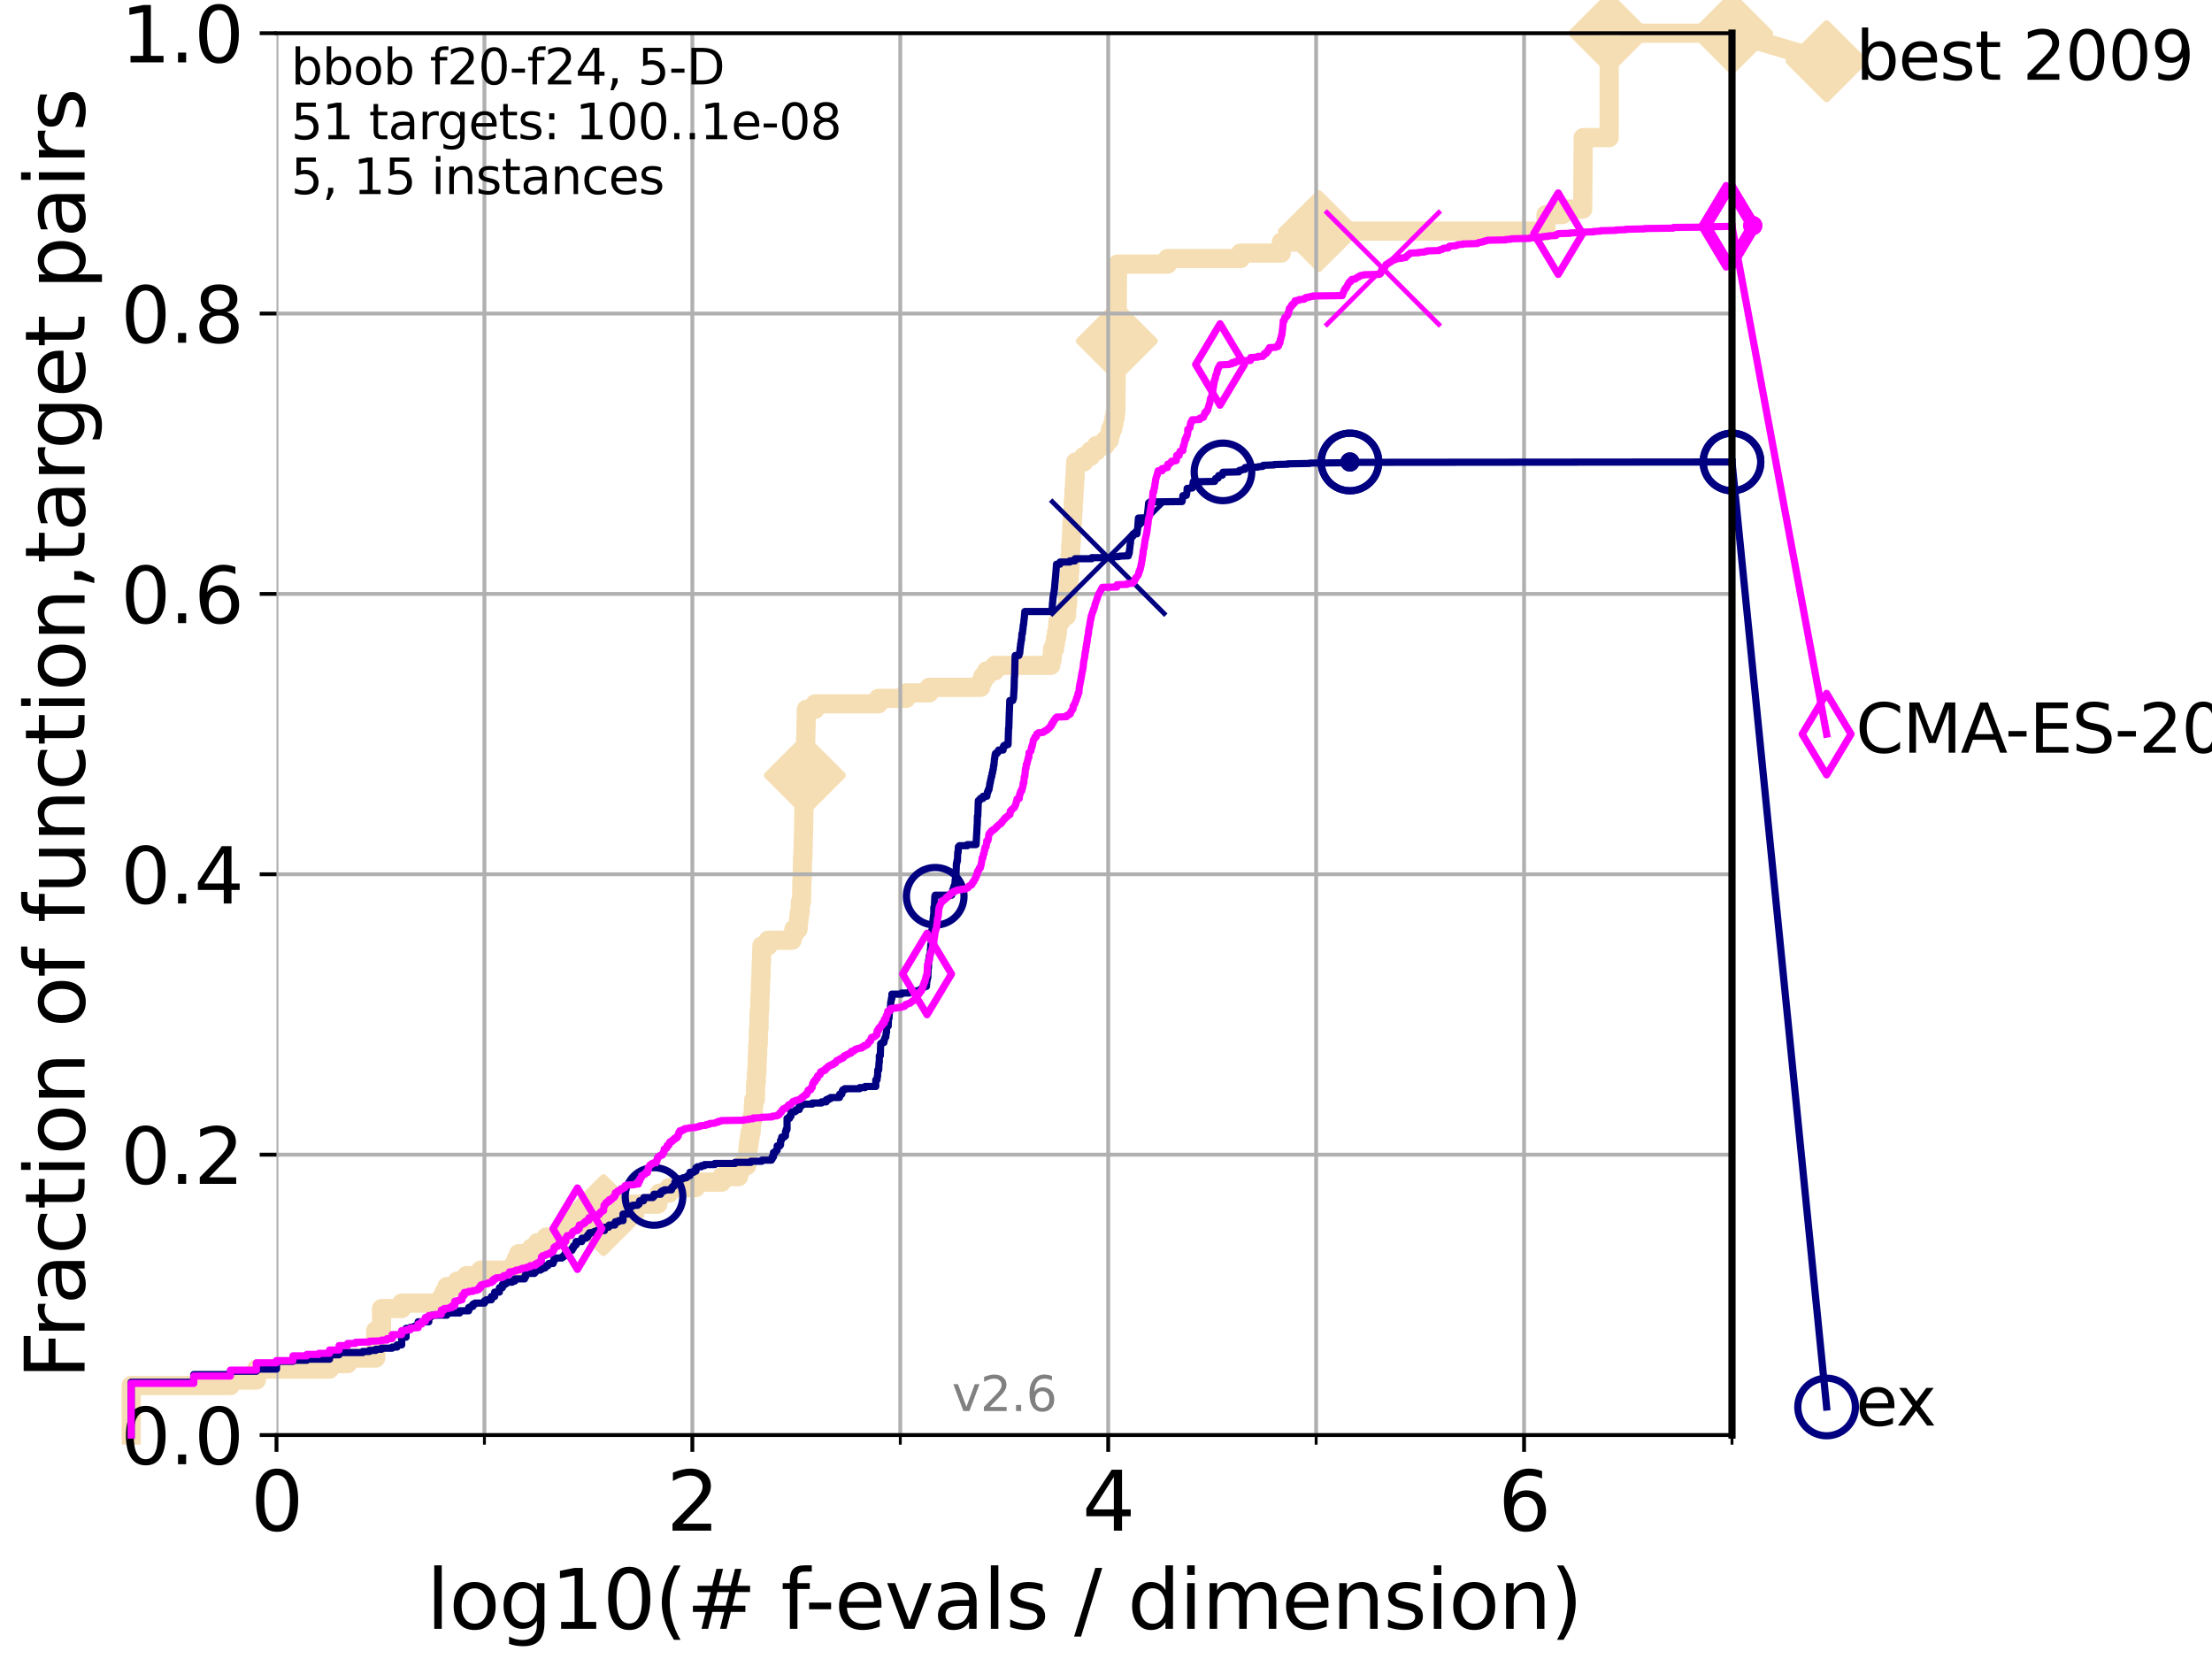 <?xml version="1.0" encoding="utf-8" standalone="no"?>
<!DOCTYPE svg PUBLIC "-//W3C//DTD SVG 1.1//EN"
  "http://www.w3.org/Graphics/SVG/1.1/DTD/svg11.dtd">
<svg xmlns:xlink="http://www.w3.org/1999/xlink" width="460.8pt" height="345.6pt" viewBox="0 0 460.8 345.6" xmlns="http://www.w3.org/2000/svg" version="1.1">
 <defs>
  <style type="text/css">*{stroke-linejoin: round; stroke-linecap: butt}</style>
 </defs>
 <g id="figure_1">
  <g id="patch_1">
   <path d="M 0 345.6 
L 460.8 345.6 
L 460.8 0 
L 0 0 
z
" style="fill: #ffffff"/>
  </g>
  <g id="axes_1">
   <g id="patch_2">
    <path d="M 57.6 298.944 
L 360.806 298.944 
L 360.806 6.912 
L 57.6 6.912 
z
" style="fill: #ffffff"/>
   </g>
   <g id="line2d_1">
    <path d="M 27.324 298.944 
L 27.324 288.637 
L 47.991 288.637 
L 47.991 287.492 
L 53.402 287.492 
L 53.402 285.201 
L 68.657 285.201 
L 68.657 284.056 
L 72.432 284.056 
L 72.432 282.911 
L 78.267 282.911 
L 78.267 277.185 
L 79.481 277.185 
L 79.481 272.604 
L 83.678 272.604 
L 83.678 271.459 
L 91.923 271.459 
L 91.923 270.313 
L 92.52 270.313 
L 92.52 269.168 
L 93.099 269.168 
L 93.099 268.023 
L 95.251 268.023 
L 95.251 266.878 
L 97.182 266.878 
L 97.182 265.733 
L 100.147 265.733 
L 100.147 264.587 
L 106.974 264.587 
L 106.974 263.442 
L 107.512 263.442 
L 107.512 262.297 
L 108.034 262.297 
L 108.034 261.152 
L 110.675 261.152 
L 110.675 260.006 
L 111.972 260.006 
L 111.972 258.861 
L 113.765 258.861 
L 113.765 257.716 
L 117.068 257.716 
L 117.068 256.571 
L 117.227 256.571 
L 117.227 255.426 
L 118.152 255.426 
L 118.152 254.28 
L 122.913 254.28 
L 122.913 253.135 
L 125.729 253.135 
L 125.729 251.99 
L 130.734 251.99 
L 130.734 250.845 
L 137.031 250.845 
L 137.031 249.699 
L 137.359 249.699 
L 137.359 248.554 
L 139.363 248.554 
L 139.363 247.409 
L 144.896 247.409 
L 144.896 246.264 
L 150.344 246.264 
L 150.344 245.118 
L 153.855 245.118 
L 153.855 243.973 
L 154.234 243.973 
L 154.234 242.828 
L 155.557 242.828 
L 155.557 241.683 
L 155.742 241.683 
L 155.783 239.392 
L 155.904 239.392 
L 155.904 238.247 
L 156.066 238.247 
L 156.066 237.102 
L 156.245 237.102 
L 156.245 235.957 
L 156.462 235.957 
L 156.56 233.666 
L 156.716 233.666 
L 156.716 232.521 
L 156.89 232.521 
L 156.947 230.231 
L 157.023 230.231 
L 157.023 229.085 
L 157.363 229.085 
L 157.419 225.65 
L 157.531 225.65 
L 157.605 223.359 
L 157.679 223.359 
L 157.771 219.924 
L 157.826 219.924 
L 157.844 217.633 
L 157.953 217.633 
L 158.007 214.197 
L 158.116 214.197 
L 158.134 210.762 
L 158.241 210.762 
L 158.33 207.326 
L 158.366 207.326 
L 158.454 203.89 
L 158.507 203.89 
L 158.595 200.455 
L 158.63 200.455 
L 158.717 197.019 
L 160.013 197.019 
L 160.013 195.874 
L 164.997 195.874 
L 164.997 194.729 
L 165.392 194.729 
L 165.392 193.583 
L 166.252 193.583 
L 166.252 192.438 
L 166.368 192.438 
L 166.368 191.293 
L 166.495 191.293 
L 166.495 190.148 
L 166.69 190.148 
L 166.747 187.857 
L 166.962 187.857 
L 167.062 183.276 
L 167.096 183.276 
L 167.196 178.696 
L 167.252 178.696 
L 167.362 174.115 
L 167.384 174.115 
L 167.472 168.389 
L 167.504 168.389 
L 167.57 163.808 
L 167.635 163.808 
L 167.721 159.227 
L 167.754 159.227 
L 167.85 153.501 
L 167.872 153.501 
L 167.979 147.774 
L 169.794 147.774 
L 169.794 146.629 
L 182.973 146.629 
L 182.973 145.484 
L 188.751 145.484 
L 188.751 144.339 
L 193.564 144.339 
L 193.564 143.194 
L 204.285 143.194 
L 204.285 142.048 
L 204.74 142.048 
L 204.74 140.903 
L 205.529 140.903 
L 205.529 139.758 
L 207.246 139.758 
L 207.246 138.613 
L 218.897 138.613 
L 218.897 137.467 
L 219.171 137.467 
L 219.268 135.177 
L 219.692 135.177 
L 219.692 134.032 
L 219.879 134.032 
L 219.879 132.887 
L 220.099 132.887 
L 220.099 131.741 
L 220.288 131.741 
L 220.383 129.451 
L 221.003 129.451 
L 221.003 128.306 
L 222.158 128.306 
L 222.261 126.015 
L 222.393 126.015 
L 222.468 123.725 
L 222.537 123.725 
L 222.613 121.434 
L 222.696 121.434 
L 222.778 119.144 
L 222.871 119.144 
L 222.934 115.708 
L 223.008 115.708 
L 223.061 113.418 
L 223.136 113.418 
L 223.228 111.127 
L 223.265 111.127 
L 223.326 108.837 
L 223.415 108.837 
L 223.475 106.546 
L 223.549 106.546 
L 223.604 104.256 
L 223.678 104.256 
L 223.747 101.966 
L 223.802 101.966 
L 223.897 99.675 
L 223.964 99.675 
L 224.021 97.385 
L 224.09 97.385 
L 224.09 96.239 
L 225.753 96.239 
L 225.753 95.094 
L 227.169 95.094 
L 227.169 93.949 
L 228.42 93.949 
L 228.42 92.804 
L 230.235 92.804 
L 230.235 91.659 
L 231.104 91.659 
L 231.104 90.513 
L 231.366 90.513 
L 231.366 89.368 
L 231.813 89.368 
L 231.813 88.223 
L 232.072 88.223 
L 232.072 87.078 
L 232.297 87.078 
L 232.297 85.932 
L 232.455 85.932 
L 232.56 73.335 
L 232.606 73.335 
L 232.714 67.609 
L 232.723 67.609 
L 232.792 55.011 
L 243.211 55.011 
L 243.211 53.866 
L 258.423 53.866 
L 258.423 52.721 
L 266.91 52.721 
L 266.92 50.43 
L 274.757 50.43 
L 274.757 48.14 
L 322.01 48.14 
L 322.061 44.704 
L 325.507 44.704 
L 325.507 43.559 
L 329.709 43.559 
L 329.807 28.671 
L 335.219 28.671 
L 335.227 6.912 
L 360.806 6.912 
L 360.806 6.912 
" style="fill: none; stroke: #f5deb3; stroke-width: 4; stroke-linecap: square"/>
   </g>
   <g id="line2d_2">
    <defs>
     <path id="m6dcb2d3385" d="M -0 7.778 
L 7.778 0 
L 0 -7.778 
L -7.778 -0 
z
" style="stroke: #f5deb3; stroke-width: 1.5; stroke-linejoin: miter"/>
    </defs>
    <g>
     <use xlink:href="#m6dcb2d3385" x="125.729" y="253.135" style="fill: #f5deb3; stroke: #f5deb3; stroke-width: 1.5; stroke-linejoin: miter"/>
     <use xlink:href="#m6dcb2d3385" x="167.667" y="161.517" style="fill: #f5deb3; stroke: #f5deb3; stroke-width: 1.5; stroke-linejoin: miter"/>
     <use xlink:href="#m6dcb2d3385" x="232.65" y="71.045" style="fill: #f5deb3; stroke: #f5deb3; stroke-width: 1.5; stroke-linejoin: miter"/>
     <use xlink:href="#m6dcb2d3385" x="274.757" y="48.14" style="fill: #f5deb3; stroke: #f5deb3; stroke-width: 1.5; stroke-linejoin: miter"/>
     <use xlink:href="#m6dcb2d3385" x="335.227" y="6.912" style="fill: #f5deb3; stroke: #f5deb3; stroke-width: 1.5; stroke-linejoin: miter"/>
     <use xlink:href="#m6dcb2d3385" x="360.806" y="6.912" style="fill: #f5deb3; stroke: #f5deb3; stroke-width: 1.5; stroke-linejoin: miter"/>
    </g>
   </g>
   <g id="line2d_3">
    <path style="fill: none; stroke: #f5deb3; stroke-width: 4; stroke-linecap: square"/>
    <g/>
   </g>
   <g id="line2d_4">
    <path d="M 360.806 6.912 
L 380.515 12.753 
" style="fill: none; stroke: #f5deb3; stroke-width: 4; stroke-linecap: square"/>
    <g>
     <use xlink:href="#m6dcb2d3385" x="360.806" y="6.912" style="fill: #f5deb3; stroke: #f5deb3; stroke-width: 1.5; stroke-linejoin: miter"/>
     <use xlink:href="#m6dcb2d3385" x="380.515" y="12.753" style="fill: #f5deb3; stroke: #f5deb3; stroke-width: 1.5; stroke-linejoin: miter"/>
    </g>
   </g>
   <g id="matplotlib.axis_1">
    <g id="xtick_1">
     <g id="line2d_5">
      <path d="M 57.6 298.944 
L 57.6 6.912 
" clip-path="url(#p4ae8a9f3ef)" style="fill: none; stroke: #b0b0b0; stroke-width: 0.8; stroke-linecap: square"/>
     </g>
     <g id="line2d_6">
      <defs>
       <path id="m45255e6119" d="M 0 0 
L 0 3.5 
" style="stroke: #000000; stroke-width: 0.8"/>
      </defs>
      <g>
       <use xlink:href="#m45255e6119" x="57.6" y="298.944" style="stroke: #000000; stroke-width: 0.8"/>
      </g>
     </g>
     <g id="text_1">
      <!-- 0 -->
      <g transform="translate(52.192 318.861)scale(0.17 -0.17)">
       <defs>
        <path id="DejaVuSans-30" d="M 2034 4250 
Q 1547 4250 1301 3770 
Q 1056 3291 1056 2328 
Q 1056 1369 1301 889 
Q 1547 409 2034 409 
Q 2525 409 2770 889 
Q 3016 1369 3016 2328 
Q 3016 3291 2770 3770 
Q 2525 4250 2034 4250 
z
M 2034 4750 
Q 2819 4750 3233 4129 
Q 3647 3509 3647 2328 
Q 3647 1150 3233 529 
Q 2819 -91 2034 -91 
Q 1250 -91 836 529 
Q 422 1150 422 2328 
Q 422 3509 836 4129 
Q 1250 4750 2034 4750 
z
" transform="scale(0.016)"/>
       </defs>
       <use xlink:href="#DejaVuSans-30"/>
      </g>
     </g>
    </g>
    <g id="xtick_2">
     <g id="line2d_7">
      <path d="M 144.23 298.944 
L 144.23 6.912 
" clip-path="url(#p4ae8a9f3ef)" style="fill: none; stroke: #b0b0b0; stroke-width: 0.8; stroke-linecap: square"/>
     </g>
     <g id="line2d_8">
      <g>
       <use xlink:href="#m45255e6119" x="144.23" y="298.944" style="stroke: #000000; stroke-width: 0.8"/>
      </g>
     </g>
     <g id="text_2">
      <!-- 2 -->
      <g transform="translate(138.822 318.861)scale(0.17 -0.17)">
       <defs>
        <path id="DejaVuSans-32" d="M 1228 531 
L 3431 531 
L 3431 0 
L 469 0 
L 469 531 
Q 828 903 1448 1529 
Q 2069 2156 2228 2338 
Q 2531 2678 2651 2914 
Q 2772 3150 2772 3378 
Q 2772 3750 2511 3984 
Q 2250 4219 1831 4219 
Q 1534 4219 1204 4116 
Q 875 4013 500 3803 
L 500 4441 
Q 881 4594 1212 4672 
Q 1544 4750 1819 4750 
Q 2544 4750 2975 4387 
Q 3406 4025 3406 3419 
Q 3406 3131 3298 2873 
Q 3191 2616 2906 2266 
Q 2828 2175 2409 1742 
Q 1991 1309 1228 531 
z
" transform="scale(0.016)"/>
       </defs>
       <use xlink:href="#DejaVuSans-32"/>
      </g>
     </g>
    </g>
    <g id="xtick_3">
     <g id="line2d_9">
      <path d="M 230.861 298.944 
L 230.861 6.912 
" clip-path="url(#p4ae8a9f3ef)" style="fill: none; stroke: #b0b0b0; stroke-width: 0.8; stroke-linecap: square"/>
     </g>
     <g id="line2d_10">
      <g>
       <use xlink:href="#m45255e6119" x="230.861" y="298.944" style="stroke: #000000; stroke-width: 0.8"/>
      </g>
     </g>
     <g id="text_3">
      <!-- 4 -->
      <g transform="translate(225.453 318.861)scale(0.17 -0.17)">
       <defs>
        <path id="DejaVuSans-34" d="M 2419 4116 
L 825 1625 
L 2419 1625 
L 2419 4116 
z
M 2253 4666 
L 3047 4666 
L 3047 1625 
L 3713 1625 
L 3713 1100 
L 3047 1100 
L 3047 0 
L 2419 0 
L 2419 1100 
L 313 1100 
L 313 1709 
L 2253 4666 
z
" transform="scale(0.016)"/>
       </defs>
       <use xlink:href="#DejaVuSans-34"/>
      </g>
     </g>
    </g>
    <g id="xtick_4">
     <g id="line2d_11">
      <path d="M 317.491 298.944 
L 317.491 6.912 
" clip-path="url(#p4ae8a9f3ef)" style="fill: none; stroke: #b0b0b0; stroke-width: 0.8; stroke-linecap: square"/>
     </g>
     <g id="line2d_12">
      <g>
       <use xlink:href="#m45255e6119" x="317.491" y="298.944" style="stroke: #000000; stroke-width: 0.8"/>
      </g>
     </g>
     <g id="text_4">
      <!-- 6 -->
      <g transform="translate(312.083 318.861)scale(0.17 -0.17)">
       <defs>
        <path id="DejaVuSans-36" d="M 2113 2584 
Q 1688 2584 1439 2293 
Q 1191 2003 1191 1497 
Q 1191 994 1439 701 
Q 1688 409 2113 409 
Q 2538 409 2786 701 
Q 3034 994 3034 1497 
Q 3034 2003 2786 2293 
Q 2538 2584 2113 2584 
z
M 3366 4563 
L 3366 3988 
Q 3128 4100 2886 4159 
Q 2644 4219 2406 4219 
Q 1781 4219 1451 3797 
Q 1122 3375 1075 2522 
Q 1259 2794 1537 2939 
Q 1816 3084 2150 3084 
Q 2853 3084 3261 2657 
Q 3669 2231 3669 1497 
Q 3669 778 3244 343 
Q 2819 -91 2113 -91 
Q 1303 -91 875 529 
Q 447 1150 447 2328 
Q 447 3434 972 4092 
Q 1497 4750 2381 4750 
Q 2619 4750 2861 4703 
Q 3103 4656 3366 4563 
z
" transform="scale(0.016)"/>
       </defs>
       <use xlink:href="#DejaVuSans-36"/>
      </g>
     </g>
    </g>
    <g id="xtick_5">
     <g id="line2d_13">
      <path d="M 100.915 298.944 
L 100.915 6.912 
" clip-path="url(#p4ae8a9f3ef)" style="fill: none; stroke: #b0b0b0; stroke-width: 0.8; stroke-linecap: square"/>
     </g>
     <g id="line2d_14">
      <defs>
       <path id="m9cb01f842f" d="M 0 0 
L 0 2 
" style="stroke: #000000; stroke-width: 0.6"/>
      </defs>
      <g>
       <use xlink:href="#m9cb01f842f" x="100.915" y="298.944" style="stroke: #000000; stroke-width: 0.6"/>
      </g>
     </g>
    </g>
    <g id="xtick_6">
     <g id="line2d_15">
      <path d="M 187.546 298.944 
L 187.546 6.912 
" clip-path="url(#p4ae8a9f3ef)" style="fill: none; stroke: #b0b0b0; stroke-width: 0.8; stroke-linecap: square"/>
     </g>
     <g id="line2d_16">
      <g>
       <use xlink:href="#m9cb01f842f" x="187.546" y="298.944" style="stroke: #000000; stroke-width: 0.6"/>
      </g>
     </g>
    </g>
    <g id="xtick_7">
     <g id="line2d_17">
      <path d="M 274.176 298.944 
L 274.176 6.912 
" clip-path="url(#p4ae8a9f3ef)" style="fill: none; stroke: #b0b0b0; stroke-width: 0.8; stroke-linecap: square"/>
     </g>
     <g id="line2d_18">
      <g>
       <use xlink:href="#m9cb01f842f" x="274.176" y="298.944" style="stroke: #000000; stroke-width: 0.6"/>
      </g>
     </g>
    </g>
    <g id="xtick_8">
     <g id="line2d_19">
      <path d="M 360.806 298.944 
L 360.806 6.912 
" clip-path="url(#p4ae8a9f3ef)" style="fill: none; stroke: #b0b0b0; stroke-width: 0.8; stroke-linecap: square"/>
     </g>
     <g id="line2d_20">
      <g>
       <use xlink:href="#m9cb01f842f" x="360.806" y="298.944" style="stroke: #000000; stroke-width: 0.6"/>
      </g>
     </g>
    </g>
    <g id="text_5">
     <!-- log10(# f-evals / dimension) -->
     <g transform="translate(88.823 339.314)scale(0.17 -0.17)">
      <defs>
       <path id="DejaVuSans-6c" d="M 603 4863 
L 1178 4863 
L 1178 0 
L 603 0 
L 603 4863 
z
" transform="scale(0.016)"/>
       <path id="DejaVuSans-6f" d="M 1959 3097 
Q 1497 3097 1228 2736 
Q 959 2375 959 1747 
Q 959 1119 1226 758 
Q 1494 397 1959 397 
Q 2419 397 2687 759 
Q 2956 1122 2956 1747 
Q 2956 2369 2687 2733 
Q 2419 3097 1959 3097 
z
M 1959 3584 
Q 2709 3584 3137 3096 
Q 3566 2609 3566 1747 
Q 3566 888 3137 398 
Q 2709 -91 1959 -91 
Q 1206 -91 779 398 
Q 353 888 353 1747 
Q 353 2609 779 3096 
Q 1206 3584 1959 3584 
z
" transform="scale(0.016)"/>
       <path id="DejaVuSans-67" d="M 2906 1791 
Q 2906 2416 2648 2759 
Q 2391 3103 1925 3103 
Q 1463 3103 1205 2759 
Q 947 2416 947 1791 
Q 947 1169 1205 825 
Q 1463 481 1925 481 
Q 2391 481 2648 825 
Q 2906 1169 2906 1791 
z
M 3481 434 
Q 3481 -459 3084 -895 
Q 2688 -1331 1869 -1331 
Q 1566 -1331 1297 -1286 
Q 1028 -1241 775 -1147 
L 775 -588 
Q 1028 -725 1275 -790 
Q 1522 -856 1778 -856 
Q 2344 -856 2625 -561 
Q 2906 -266 2906 331 
L 2906 616 
Q 2728 306 2450 153 
Q 2172 0 1784 0 
Q 1141 0 747 490 
Q 353 981 353 1791 
Q 353 2603 747 3093 
Q 1141 3584 1784 3584 
Q 2172 3584 2450 3431 
Q 2728 3278 2906 2969 
L 2906 3500 
L 3481 3500 
L 3481 434 
z
" transform="scale(0.016)"/>
       <path id="DejaVuSans-31" d="M 794 531 
L 1825 531 
L 1825 4091 
L 703 3866 
L 703 4441 
L 1819 4666 
L 2450 4666 
L 2450 531 
L 3481 531 
L 3481 0 
L 794 0 
L 794 531 
z
" transform="scale(0.016)"/>
       <path id="DejaVuSans-28" d="M 1984 4856 
Q 1566 4138 1362 3434 
Q 1159 2731 1159 2009 
Q 1159 1288 1364 580 
Q 1569 -128 1984 -844 
L 1484 -844 
Q 1016 -109 783 600 
Q 550 1309 550 2009 
Q 550 2706 781 3412 
Q 1013 4119 1484 4856 
L 1984 4856 
z
" transform="scale(0.016)"/>
       <path id="DejaVuSans-23" d="M 3272 2816 
L 2363 2816 
L 2100 1772 
L 3016 1772 
L 3272 2816 
z
M 2803 4594 
L 2478 3297 
L 3391 3297 
L 3719 4594 
L 4219 4594 
L 3897 3297 
L 4872 3297 
L 4872 2816 
L 3775 2816 
L 3519 1772 
L 4513 1772 
L 4513 1294 
L 3397 1294 
L 3072 0 
L 2572 0 
L 2894 1294 
L 1978 1294 
L 1656 0 
L 1153 0 
L 1478 1294 
L 494 1294 
L 494 1772 
L 1594 1772 
L 1856 2816 
L 850 2816 
L 850 3297 
L 1978 3297 
L 2297 4594 
L 2803 4594 
z
" transform="scale(0.016)"/>
       <path id="DejaVuSans-20" transform="scale(0.016)"/>
       <path id="DejaVuSans-66" d="M 2375 4863 
L 2375 4384 
L 1825 4384 
Q 1516 4384 1395 4259 
Q 1275 4134 1275 3809 
L 1275 3500 
L 2222 3500 
L 2222 3053 
L 1275 3053 
L 1275 0 
L 697 0 
L 697 3053 
L 147 3053 
L 147 3500 
L 697 3500 
L 697 3744 
Q 697 4328 969 4595 
Q 1241 4863 1831 4863 
L 2375 4863 
z
" transform="scale(0.016)"/>
       <path id="DejaVuSans-2d" d="M 313 2009 
L 1997 2009 
L 1997 1497 
L 313 1497 
L 313 2009 
z
" transform="scale(0.016)"/>
       <path id="DejaVuSans-65" d="M 3597 1894 
L 3597 1613 
L 953 1613 
Q 991 1019 1311 708 
Q 1631 397 2203 397 
Q 2534 397 2845 478 
Q 3156 559 3463 722 
L 3463 178 
Q 3153 47 2828 -22 
Q 2503 -91 2169 -91 
Q 1331 -91 842 396 
Q 353 884 353 1716 
Q 353 2575 817 3079 
Q 1281 3584 2069 3584 
Q 2775 3584 3186 3129 
Q 3597 2675 3597 1894 
z
M 3022 2063 
Q 3016 2534 2758 2815 
Q 2500 3097 2075 3097 
Q 1594 3097 1305 2825 
Q 1016 2553 972 2059 
L 3022 2063 
z
" transform="scale(0.016)"/>
       <path id="DejaVuSans-76" d="M 191 3500 
L 800 3500 
L 1894 563 
L 2988 3500 
L 3597 3500 
L 2284 0 
L 1503 0 
L 191 3500 
z
" transform="scale(0.016)"/>
       <path id="DejaVuSans-61" d="M 2194 1759 
Q 1497 1759 1228 1600 
Q 959 1441 959 1056 
Q 959 750 1161 570 
Q 1363 391 1709 391 
Q 2188 391 2477 730 
Q 2766 1069 2766 1631 
L 2766 1759 
L 2194 1759 
z
M 3341 1997 
L 3341 0 
L 2766 0 
L 2766 531 
Q 2569 213 2275 61 
Q 1981 -91 1556 -91 
Q 1019 -91 701 211 
Q 384 513 384 1019 
Q 384 1609 779 1909 
Q 1175 2209 1959 2209 
L 2766 2209 
L 2766 2266 
Q 2766 2663 2505 2880 
Q 2244 3097 1772 3097 
Q 1472 3097 1187 3025 
Q 903 2953 641 2809 
L 641 3341 
Q 956 3463 1253 3523 
Q 1550 3584 1831 3584 
Q 2591 3584 2966 3190 
Q 3341 2797 3341 1997 
z
" transform="scale(0.016)"/>
       <path id="DejaVuSans-73" d="M 2834 3397 
L 2834 2853 
Q 2591 2978 2328 3040 
Q 2066 3103 1784 3103 
Q 1356 3103 1142 2972 
Q 928 2841 928 2578 
Q 928 2378 1081 2264 
Q 1234 2150 1697 2047 
L 1894 2003 
Q 2506 1872 2764 1633 
Q 3022 1394 3022 966 
Q 3022 478 2636 193 
Q 2250 -91 1575 -91 
Q 1294 -91 989 -36 
Q 684 19 347 128 
L 347 722 
Q 666 556 975 473 
Q 1284 391 1588 391 
Q 1994 391 2212 530 
Q 2431 669 2431 922 
Q 2431 1156 2273 1281 
Q 2116 1406 1581 1522 
L 1381 1569 
Q 847 1681 609 1914 
Q 372 2147 372 2553 
Q 372 3047 722 3315 
Q 1072 3584 1716 3584 
Q 2034 3584 2315 3537 
Q 2597 3491 2834 3397 
z
" transform="scale(0.016)"/>
       <path id="DejaVuSans-2f" d="M 1625 4666 
L 2156 4666 
L 531 -594 
L 0 -594 
L 1625 4666 
z
" transform="scale(0.016)"/>
       <path id="DejaVuSans-64" d="M 2906 2969 
L 2906 4863 
L 3481 4863 
L 3481 0 
L 2906 0 
L 2906 525 
Q 2725 213 2448 61 
Q 2172 -91 1784 -91 
Q 1150 -91 751 415 
Q 353 922 353 1747 
Q 353 2572 751 3078 
Q 1150 3584 1784 3584 
Q 2172 3584 2448 3432 
Q 2725 3281 2906 2969 
z
M 947 1747 
Q 947 1113 1208 752 
Q 1469 391 1925 391 
Q 2381 391 2643 752 
Q 2906 1113 2906 1747 
Q 2906 2381 2643 2742 
Q 2381 3103 1925 3103 
Q 1469 3103 1208 2742 
Q 947 2381 947 1747 
z
" transform="scale(0.016)"/>
       <path id="DejaVuSans-69" d="M 603 3500 
L 1178 3500 
L 1178 0 
L 603 0 
L 603 3500 
z
M 603 4863 
L 1178 4863 
L 1178 4134 
L 603 4134 
L 603 4863 
z
" transform="scale(0.016)"/>
       <path id="DejaVuSans-6d" d="M 3328 2828 
Q 3544 3216 3844 3400 
Q 4144 3584 4550 3584 
Q 5097 3584 5394 3201 
Q 5691 2819 5691 2113 
L 5691 0 
L 5113 0 
L 5113 2094 
Q 5113 2597 4934 2840 
Q 4756 3084 4391 3084 
Q 3944 3084 3684 2787 
Q 3425 2491 3425 1978 
L 3425 0 
L 2847 0 
L 2847 2094 
Q 2847 2600 2669 2842 
Q 2491 3084 2119 3084 
Q 1678 3084 1418 2786 
Q 1159 2488 1159 1978 
L 1159 0 
L 581 0 
L 581 3500 
L 1159 3500 
L 1159 2956 
Q 1356 3278 1631 3431 
Q 1906 3584 2284 3584 
Q 2666 3584 2933 3390 
Q 3200 3197 3328 2828 
z
" transform="scale(0.016)"/>
       <path id="DejaVuSans-6e" d="M 3513 2113 
L 3513 0 
L 2938 0 
L 2938 2094 
Q 2938 2591 2744 2837 
Q 2550 3084 2163 3084 
Q 1697 3084 1428 2787 
Q 1159 2491 1159 1978 
L 1159 0 
L 581 0 
L 581 3500 
L 1159 3500 
L 1159 2956 
Q 1366 3272 1645 3428 
Q 1925 3584 2291 3584 
Q 2894 3584 3203 3211 
Q 3513 2838 3513 2113 
z
" transform="scale(0.016)"/>
       <path id="DejaVuSans-29" d="M 513 4856 
L 1013 4856 
Q 1481 4119 1714 3412 
Q 1947 2706 1947 2009 
Q 1947 1309 1714 600 
Q 1481 -109 1013 -844 
L 513 -844 
Q 928 -128 1133 580 
Q 1338 1288 1338 2009 
Q 1338 2731 1133 3434 
Q 928 4138 513 4856 
z
" transform="scale(0.016)"/>
      </defs>
      <use xlink:href="#DejaVuSans-6c"/>
      <use xlink:href="#DejaVuSans-6f" x="27.783"/>
      <use xlink:href="#DejaVuSans-67" x="88.965"/>
      <use xlink:href="#DejaVuSans-31" x="152.441"/>
      <use xlink:href="#DejaVuSans-30" x="216.064"/>
      <use xlink:href="#DejaVuSans-28" x="279.688"/>
      <use xlink:href="#DejaVuSans-23" x="318.701"/>
      <use xlink:href="#DejaVuSans-20" x="402.49"/>
      <use xlink:href="#DejaVuSans-66" x="434.277"/>
      <use xlink:href="#DejaVuSans-2d" x="463.982"/>
      <use xlink:href="#DejaVuSans-65" x="500.066"/>
      <use xlink:href="#DejaVuSans-76" x="561.59"/>
      <use xlink:href="#DejaVuSans-61" x="620.77"/>
      <use xlink:href="#DejaVuSans-6c" x="682.049"/>
      <use xlink:href="#DejaVuSans-73" x="709.832"/>
      <use xlink:href="#DejaVuSans-20" x="761.932"/>
      <use xlink:href="#DejaVuSans-2f" x="793.719"/>
      <use xlink:href="#DejaVuSans-20" x="827.41"/>
      <use xlink:href="#DejaVuSans-64" x="859.197"/>
      <use xlink:href="#DejaVuSans-69" x="922.674"/>
      <use xlink:href="#DejaVuSans-6d" x="950.457"/>
      <use xlink:href="#DejaVuSans-65" x="1047.869"/>
      <use xlink:href="#DejaVuSans-6e" x="1109.393"/>
      <use xlink:href="#DejaVuSans-73" x="1172.771"/>
      <use xlink:href="#DejaVuSans-69" x="1224.871"/>
      <use xlink:href="#DejaVuSans-6f" x="1252.654"/>
      <use xlink:href="#DejaVuSans-6e" x="1313.836"/>
      <use xlink:href="#DejaVuSans-29" x="1377.215"/>
     </g>
    </g>
   </g>
   <g id="matplotlib.axis_2">
    <g id="ytick_1">
     <g id="line2d_21">
      <path d="M 57.6 298.944 
L 360.806 298.944 
" clip-path="url(#p4ae8a9f3ef)" style="fill: none; stroke: #b0b0b0; stroke-width: 0.8; stroke-linecap: square"/>
     </g>
     <g id="line2d_22">
      <defs>
       <path id="m0470e1b164" d="M 0 0 
L -3.5 0 
" style="stroke: #000000; stroke-width: 0.8"/>
      </defs>
      <g>
       <use xlink:href="#m0470e1b164" x="57.6" y="298.944" style="stroke: #000000; stroke-width: 0.8"/>
      </g>
     </g>
     <g id="text_6">
      <!-- 0.0 -->
      <g transform="translate(25.155 305.023)scale(0.16 -0.16)">
       <defs>
        <path id="DejaVuSans-2e" d="M 684 794 
L 1344 794 
L 1344 0 
L 684 0 
L 684 794 
z
" transform="scale(0.016)"/>
       </defs>
       <use xlink:href="#DejaVuSans-30"/>
       <use xlink:href="#DejaVuSans-2e" x="63.623"/>
       <use xlink:href="#DejaVuSans-30" x="95.41"/>
      </g>
     </g>
    </g>
    <g id="ytick_2">
     <g id="line2d_23">
      <path d="M 57.6 240.538 
L 360.806 240.538 
" clip-path="url(#p4ae8a9f3ef)" style="fill: none; stroke: #b0b0b0; stroke-width: 0.8; stroke-linecap: square"/>
     </g>
     <g id="line2d_24">
      <g>
       <use xlink:href="#m0470e1b164" x="57.6" y="240.538" style="stroke: #000000; stroke-width: 0.8"/>
      </g>
     </g>
     <g id="text_7">
      <!-- 0.2 -->
      <g transform="translate(25.155 246.616)scale(0.16 -0.16)">
       <use xlink:href="#DejaVuSans-30"/>
       <use xlink:href="#DejaVuSans-2e" x="63.623"/>
       <use xlink:href="#DejaVuSans-32" x="95.41"/>
      </g>
     </g>
    </g>
    <g id="ytick_3">
     <g id="line2d_25">
      <path d="M 57.6 182.131 
L 360.806 182.131 
" clip-path="url(#p4ae8a9f3ef)" style="fill: none; stroke: #b0b0b0; stroke-width: 0.8; stroke-linecap: square"/>
     </g>
     <g id="line2d_26">
      <g>
       <use xlink:href="#m0470e1b164" x="57.6" y="182.131" style="stroke: #000000; stroke-width: 0.8"/>
      </g>
     </g>
     <g id="text_8">
      <!-- 0.4 -->
      <g transform="translate(25.155 188.21)scale(0.16 -0.16)">
       <use xlink:href="#DejaVuSans-30"/>
       <use xlink:href="#DejaVuSans-2e" x="63.623"/>
       <use xlink:href="#DejaVuSans-34" x="95.41"/>
      </g>
     </g>
    </g>
    <g id="ytick_4">
     <g id="line2d_27">
      <path d="M 57.6 123.725 
L 360.806 123.725 
" clip-path="url(#p4ae8a9f3ef)" style="fill: none; stroke: #b0b0b0; stroke-width: 0.8; stroke-linecap: square"/>
     </g>
     <g id="line2d_28">
      <g>
       <use xlink:href="#m0470e1b164" x="57.6" y="123.725" style="stroke: #000000; stroke-width: 0.8"/>
      </g>
     </g>
     <g id="text_9">
      <!-- 0.6 -->
      <g transform="translate(25.155 129.804)scale(0.16 -0.16)">
       <use xlink:href="#DejaVuSans-30"/>
       <use xlink:href="#DejaVuSans-2e" x="63.623"/>
       <use xlink:href="#DejaVuSans-36" x="95.41"/>
      </g>
     </g>
    </g>
    <g id="ytick_5">
     <g id="line2d_29">
      <path d="M 57.6 65.318 
L 360.806 65.318 
" clip-path="url(#p4ae8a9f3ef)" style="fill: none; stroke: #b0b0b0; stroke-width: 0.8; stroke-linecap: square"/>
     </g>
     <g id="line2d_30">
      <g>
       <use xlink:href="#m0470e1b164" x="57.6" y="65.318" style="stroke: #000000; stroke-width: 0.8"/>
      </g>
     </g>
     <g id="text_10">
      <!-- 0.8 -->
      <g transform="translate(25.155 71.397)scale(0.16 -0.16)">
       <defs>
        <path id="DejaVuSans-38" d="M 2034 2216 
Q 1584 2216 1326 1975 
Q 1069 1734 1069 1313 
Q 1069 891 1326 650 
Q 1584 409 2034 409 
Q 2484 409 2743 651 
Q 3003 894 3003 1313 
Q 3003 1734 2745 1975 
Q 2488 2216 2034 2216 
z
M 1403 2484 
Q 997 2584 770 2862 
Q 544 3141 544 3541 
Q 544 4100 942 4425 
Q 1341 4750 2034 4750 
Q 2731 4750 3128 4425 
Q 3525 4100 3525 3541 
Q 3525 3141 3298 2862 
Q 3072 2584 2669 2484 
Q 3125 2378 3379 2068 
Q 3634 1759 3634 1313 
Q 3634 634 3220 271 
Q 2806 -91 2034 -91 
Q 1263 -91 848 271 
Q 434 634 434 1313 
Q 434 1759 690 2068 
Q 947 2378 1403 2484 
z
M 1172 3481 
Q 1172 3119 1398 2916 
Q 1625 2713 2034 2713 
Q 2441 2713 2670 2916 
Q 2900 3119 2900 3481 
Q 2900 3844 2670 4047 
Q 2441 4250 2034 4250 
Q 1625 4250 1398 4047 
Q 1172 3844 1172 3481 
z
" transform="scale(0.016)"/>
       </defs>
       <use xlink:href="#DejaVuSans-30"/>
       <use xlink:href="#DejaVuSans-2e" x="63.623"/>
       <use xlink:href="#DejaVuSans-38" x="95.41"/>
      </g>
     </g>
    </g>
    <g id="ytick_6">
     <g id="line2d_31">
      <path d="M 57.6 6.912 
L 360.806 6.912 
" clip-path="url(#p4ae8a9f3ef)" style="fill: none; stroke: #b0b0b0; stroke-width: 0.8; stroke-linecap: square"/>
     </g>
     <g id="line2d_32">
      <g>
       <use xlink:href="#m0470e1b164" x="57.6" y="6.912" style="stroke: #000000; stroke-width: 0.8"/>
      </g>
     </g>
     <g id="text_11">
      <!-- 1.0 -->
      <g transform="translate(25.155 12.991)scale(0.16 -0.16)">
       <use xlink:href="#DejaVuSans-31"/>
       <use xlink:href="#DejaVuSans-2e" x="63.623"/>
       <use xlink:href="#DejaVuSans-30" x="95.41"/>
      </g>
     </g>
    </g>
    <g id="text_12">
     <!-- Fraction of function,target pairs -->
     <g transform="translate(17.62 287.313)rotate(-90)scale(0.17 -0.17)">
      <defs>
       <path id="DejaVuSans-46" d="M 628 4666 
L 3309 4666 
L 3309 4134 
L 1259 4134 
L 1259 2759 
L 3109 2759 
L 3109 2228 
L 1259 2228 
L 1259 0 
L 628 0 
L 628 4666 
z
" transform="scale(0.016)"/>
       <path id="DejaVuSans-72" d="M 2631 2963 
Q 2534 3019 2420 3045 
Q 2306 3072 2169 3072 
Q 1681 3072 1420 2755 
Q 1159 2438 1159 1844 
L 1159 0 
L 581 0 
L 581 3500 
L 1159 3500 
L 1159 2956 
Q 1341 3275 1631 3429 
Q 1922 3584 2338 3584 
Q 2397 3584 2469 3576 
Q 2541 3569 2628 3553 
L 2631 2963 
z
" transform="scale(0.016)"/>
       <path id="DejaVuSans-63" d="M 3122 3366 
L 3122 2828 
Q 2878 2963 2633 3030 
Q 2388 3097 2138 3097 
Q 1578 3097 1268 2742 
Q 959 2388 959 1747 
Q 959 1106 1268 751 
Q 1578 397 2138 397 
Q 2388 397 2633 464 
Q 2878 531 3122 666 
L 3122 134 
Q 2881 22 2623 -34 
Q 2366 -91 2075 -91 
Q 1284 -91 818 406 
Q 353 903 353 1747 
Q 353 2603 823 3093 
Q 1294 3584 2113 3584 
Q 2378 3584 2631 3529 
Q 2884 3475 3122 3366 
z
" transform="scale(0.016)"/>
       <path id="DejaVuSans-74" d="M 1172 4494 
L 1172 3500 
L 2356 3500 
L 2356 3053 
L 1172 3053 
L 1172 1153 
Q 1172 725 1289 603 
Q 1406 481 1766 481 
L 2356 481 
L 2356 0 
L 1766 0 
Q 1100 0 847 248 
Q 594 497 594 1153 
L 594 3053 
L 172 3053 
L 172 3500 
L 594 3500 
L 594 4494 
L 1172 4494 
z
" transform="scale(0.016)"/>
       <path id="DejaVuSans-75" d="M 544 1381 
L 544 3500 
L 1119 3500 
L 1119 1403 
Q 1119 906 1312 657 
Q 1506 409 1894 409 
Q 2359 409 2629 706 
Q 2900 1003 2900 1516 
L 2900 3500 
L 3475 3500 
L 3475 0 
L 2900 0 
L 2900 538 
Q 2691 219 2414 64 
Q 2138 -91 1772 -91 
Q 1169 -91 856 284 
Q 544 659 544 1381 
z
M 1991 3584 
L 1991 3584 
z
" transform="scale(0.016)"/>
       <path id="DejaVuSans-2c" d="M 750 794 
L 1409 794 
L 1409 256 
L 897 -744 
L 494 -744 
L 750 256 
L 750 794 
z
" transform="scale(0.016)"/>
       <path id="DejaVuSans-70" d="M 1159 525 
L 1159 -1331 
L 581 -1331 
L 581 3500 
L 1159 3500 
L 1159 2969 
Q 1341 3281 1617 3432 
Q 1894 3584 2278 3584 
Q 2916 3584 3314 3078 
Q 3713 2572 3713 1747 
Q 3713 922 3314 415 
Q 2916 -91 2278 -91 
Q 1894 -91 1617 61 
Q 1341 213 1159 525 
z
M 3116 1747 
Q 3116 2381 2855 2742 
Q 2594 3103 2138 3103 
Q 1681 3103 1420 2742 
Q 1159 2381 1159 1747 
Q 1159 1113 1420 752 
Q 1681 391 2138 391 
Q 2594 391 2855 752 
Q 3116 1113 3116 1747 
z
" transform="scale(0.016)"/>
      </defs>
      <use xlink:href="#DejaVuSans-46"/>
      <use xlink:href="#DejaVuSans-72" x="50.27"/>
      <use xlink:href="#DejaVuSans-61" x="91.383"/>
      <use xlink:href="#DejaVuSans-63" x="152.662"/>
      <use xlink:href="#DejaVuSans-74" x="207.643"/>
      <use xlink:href="#DejaVuSans-69" x="246.852"/>
      <use xlink:href="#DejaVuSans-6f" x="274.635"/>
      <use xlink:href="#DejaVuSans-6e" x="335.816"/>
      <use xlink:href="#DejaVuSans-20" x="399.195"/>
      <use xlink:href="#DejaVuSans-6f" x="430.982"/>
      <use xlink:href="#DejaVuSans-66" x="492.164"/>
      <use xlink:href="#DejaVuSans-20" x="527.369"/>
      <use xlink:href="#DejaVuSans-66" x="559.156"/>
      <use xlink:href="#DejaVuSans-75" x="594.361"/>
      <use xlink:href="#DejaVuSans-6e" x="657.74"/>
      <use xlink:href="#DejaVuSans-63" x="721.119"/>
      <use xlink:href="#DejaVuSans-74" x="776.1"/>
      <use xlink:href="#DejaVuSans-69" x="815.309"/>
      <use xlink:href="#DejaVuSans-6f" x="843.092"/>
      <use xlink:href="#DejaVuSans-6e" x="904.273"/>
      <use xlink:href="#DejaVuSans-2c" x="967.652"/>
      <use xlink:href="#DejaVuSans-74" x="999.439"/>
      <use xlink:href="#DejaVuSans-61" x="1038.648"/>
      <use xlink:href="#DejaVuSans-72" x="1099.928"/>
      <use xlink:href="#DejaVuSans-67" x="1139.291"/>
      <use xlink:href="#DejaVuSans-65" x="1202.768"/>
      <use xlink:href="#DejaVuSans-74" x="1264.291"/>
      <use xlink:href="#DejaVuSans-20" x="1303.5"/>
      <use xlink:href="#DejaVuSans-70" x="1335.287"/>
      <use xlink:href="#DejaVuSans-61" x="1398.764"/>
      <use xlink:href="#DejaVuSans-69" x="1460.043"/>
      <use xlink:href="#DejaVuSans-72" x="1487.826"/>
      <use xlink:href="#DejaVuSans-73" x="1528.939"/>
     </g>
    </g>
   </g>
   <g id="line2d_33">
    <defs>
     <path id="mf1b1827a92" d="M 0 1.5 
C 0.398 1.5 0.779 1.342 1.061 1.061 
C 1.342 0.779 1.5 0.398 1.5 0 
C 1.5 -0.398 1.342 -0.779 1.061 -1.061 
C 0.779 -1.342 0.398 -1.5 0 -1.5 
C -0.398 -1.5 -0.779 -1.342 -1.061 -1.061 
C -1.342 -0.779 -1.5 -0.398 -1.5 0 
C -1.5 0.398 -1.342 0.779 -1.061 1.061 
C -0.779 1.342 -0.398 1.5 0 1.5 
z
" style="stroke: #f5deb3"/>
    </defs>
    <g>
     <use xlink:href="#mf1b1827a92" x="335.227" y="6.912" style="fill: #f5deb3; stroke: #f5deb3"/>
     <use xlink:href="#mf1b1827a92" x="335.227" y="6.912" style="fill: #f5deb3; stroke: #f5deb3"/>
    </g>
   </g>
   <g id="line2d_34">
    <defs>
     <path id="m52d6d1c005" d="M 0 1.5 
C 0.398 1.5 0.779 1.342 1.061 1.061 
C 1.342 0.779 1.5 0.398 1.5 0 
C 1.5 -0.398 1.342 -0.779 1.061 -1.061 
C 0.779 -1.342 0.398 -1.5 0 -1.5 
C -0.398 -1.5 -0.779 -1.342 -1.061 -1.061 
C -1.342 -0.779 -1.5 -0.398 -1.5 0 
C -1.5 0.398 -1.342 0.779 -1.061 1.061 
C -0.779 1.342 -0.398 1.5 0 1.5 
z
" style="stroke: #000080"/>
    </defs>
    <g>
     <use xlink:href="#m52d6d1c005" x="281.218" y="96.239" style="fill: #000080; stroke: #000080"/>
     <use xlink:href="#m52d6d1c005" x="281.218" y="96.239" style="fill: #000080; stroke: #000080"/>
    </g>
   </g>
   <g id="line2d_35">
    <path d="M 27.324 298.944 
L 27.324 287.95 
L 40.363 287.95 
L 40.363 286.347 
L 47.991 286.347 
L 47.991 285.659 
L 53.402 285.659 
L 53.402 285.201 
L 57.6 285.201 
L 57.6 283.598 
L 61.03 283.598 
L 61.03 283.369 
L 63.93 283.369 
L 63.93 283.14 
L 68.657 283.14 
L 68.657 282.224 
L 70.639 282.224 
L 70.639 281.766 
L 75.575 281.766 
L 75.575 281.537 
L 76.969 281.537 
L 76.969 281.308 
L 78.267 281.308 
L 78.267 281.079 
L 79.481 281.079 
L 79.481 280.849 
L 81.696 280.849 
L 81.696 280.62 
L 82.713 280.62 
L 82.713 280.162 
L 83.678 280.162 
L 83.678 278.559 
L 84.596 278.559 
L 84.596 276.727 
L 85.471 276.727 
L 85.471 276.498 
L 86.307 276.498 
L 86.307 276.269 
L 87.108 276.269 
L 87.108 275.352 
L 89.324 275.352 
L 89.324 274.207 
L 90.008 274.207 
L 90.008 273.978 
L 93.099 273.978 
L 93.099 273.52 
L 95.753 273.52 
L 95.753 273.062 
L 97.635 273.062 
L 97.635 272.375 
L 98.078 272.375 
L 98.078 272.146 
L 98.51 272.146 
L 98.51 271.688 
L 98.933 271.688 
L 98.933 271.459 
L 100.915 271.459 
L 100.915 271.001 
L 101.288 271.001 
L 101.288 270.772 
L 102.363 270.772 
L 102.363 270.084 
L 103.047 270.084 
L 103.047 269.168 
L 104.029 269.168 
L 104.029 268.252 
L 104.656 268.252 
L 104.656 267.565 
L 105.263 267.565 
L 105.263 267.336 
L 105.559 267.336 
L 105.559 267.107 
L 106.699 267.107 
L 106.699 266.878 
L 107.245 266.878 
L 107.245 266.42 
L 109.28 266.42 
L 109.28 265.962 
L 109.52 265.962 
L 109.52 265.274 
L 111.335 265.274 
L 111.335 265.045 
L 111.55 265.045 
L 111.55 264.587 
L 112.589 264.587 
L 112.589 264.358 
L 112.989 264.358 
L 112.989 264.129 
L 113.574 264.129 
L 113.574 263.671 
L 114.142 263.671 
L 114.142 263.442 
L 114.327 263.442 
L 114.327 263.213 
L 115.227 263.213 
L 115.227 262.755 
L 115.402 262.755 
L 115.402 262.297 
L 115.747 262.297 
L 115.747 262.068 
L 117.068 262.068 
L 117.068 261.839 
L 117.384 261.839 
L 117.384 261.61 
L 117.695 261.61 
L 117.695 261.152 
L 118.302 261.152 
L 118.302 260.694 
L 118.745 260.694 
L 118.745 260.464 
L 119.177 260.464 
L 119.177 260.006 
L 119.46 260.006 
L 119.46 259.548 
L 119.739 259.548 
L 119.739 259.319 
L 120.013 259.319 
L 120.013 258.632 
L 121.202 258.632 
L 121.202 257.945 
L 122.077 257.945 
L 122.077 257.716 
L 122.44 257.716 
L 122.44 257.258 
L 122.678 257.258 
L 122.678 257.029 
L 122.796 257.029 
L 122.796 256.8 
L 123.714 256.8 
L 123.714 256.571 
L 124.265 256.571 
L 124.265 256.342 
L 125.929 256.342 
L 125.929 255.655 
L 126.804 255.655 
L 126.899 255.196 
L 128.09 255.196 
L 128.178 254.509 
L 128.872 254.509 
L 128.872 254.28 
L 129.786 254.28 
L 129.786 252.906 
L 130.964 252.906 
L 130.964 251.303 
L 131.784 251.303 
L 131.784 251.074 
L 132.847 251.074 
L 132.847 250.845 
L 133.12 250.845 
L 133.188 250.387 
L 133.256 250.387 
L 133.256 250.157 
L 134.048 250.157 
L 134.113 249.47 
L 136.011 249.47 
L 136.011 249.241 
L 136.242 249.241 
L 136.242 248.783 
L 137.628 248.783 
L 137.628 248.325 
L 137.893 248.325 
L 137.893 248.096 
L 138.413 248.096 
L 138.413 247.867 
L 139.891 247.867 
L 139.891 247.409 
L 140.08 247.409 
L 140.08 247.18 
L 140.359 247.18 
L 140.359 246.951 
L 140.543 246.951 
L 140.589 246.264 
L 141.261 246.264 
L 141.261 245.806 
L 141.48 245.806 
L 141.48 245.577 
L 142.29 245.577 
L 142.29 245.348 
L 142.986 245.348 
L 142.986 245.118 
L 143.305 245.118 
L 143.305 244.889 
L 143.735 244.889 
L 143.735 244.202 
L 144.529 244.202 
L 144.529 243.973 
L 144.968 243.973 
L 144.968 243.286 
L 145.291 243.286 
L 145.291 243.057 
L 146.092 243.057 
L 146.092 242.828 
L 146.761 242.828 
L 146.761 242.599 
L 148.904 242.599 
L 148.904 242.37 
L 153.142 242.37 
L 153.142 242.141 
L 156.423 242.141 
L 156.423 241.912 
L 158.7 241.912 
L 158.7 241.683 
L 160.699 241.683 
L 160.699 241.454 
L 160.855 241.454 
L 160.855 240.996 
L 161.133 240.996 
L 161.133 240.08 
L 161.527 240.08 
L 161.527 239.85 
L 161.662 239.85 
L 161.662 239.621 
L 161.899 239.621 
L 161.899 238.705 
L 162.492 238.705 
L 162.492 238.476 
L 162.606 238.476 
L 162.606 237.56 
L 162.775 237.56 
L 162.845 236.873 
L 163.369 236.873 
L 163.369 236.644 
L 163.626 236.644 
L 163.626 235.728 
L 163.773 235.728 
L 163.773 235.27 
L 163.958 235.27 
L 163.958 232.979 
L 164.479 232.979 
L 164.479 232.521 
L 164.771 232.521 
L 164.784 231.605 
L 165.623 231.605 
L 165.623 231.376 
L 165.898 231.376 
L 165.898 231.147 
L 166.495 231.147 
L 166.495 230.46 
L 166.894 230.46 
L 166.894 230.231 
L 167.118 230.231 
L 167.118 230.002 
L 169.245 230.002 
L 169.245 229.772 
L 171.137 229.772 
L 171.137 229.543 
L 172.11 229.543 
L 172.127 229.085 
L 172.608 229.085 
L 172.608 228.856 
L 173.044 228.856 
L 173.044 228.627 
L 174.894 228.627 
L 174.916 227.94 
L 175.36 227.94 
L 175.453 227.253 
L 175.588 227.253 
L 175.588 227.024 
L 175.989 227.024 
L 175.989 226.795 
L 179.097 226.795 
L 179.097 226.566 
L 180.208 226.566 
L 180.208 226.337 
L 182.437 226.337 
L 182.437 224.963 
L 182.697 224.963 
L 182.746 224.275 
L 182.809 224.275 
L 182.852 222.901 
L 183.045 222.901 
L 183.116 221.298 
L 183.178 221.298 
L 183.178 219.924 
L 183.386 219.924 
L 183.456 217.404 
L 183.72 217.404 
L 183.72 217.175 
L 184.14 217.175 
L 184.225 216.488 
L 184.302 216.488 
L 184.409 216.03 
L 184.533 216.03 
L 184.607 215.114 
L 184.673 215.114 
L 184.73 213.739 
L 185.034 213.739 
L 185.089 212.136 
L 185.196 212.136 
L 185.281 210.762 
L 185.32 210.762 
L 185.32 210.533 
L 185.471 210.533 
L 185.559 208.7 
L 185.63 208.7 
L 185.693 208.013 
L 185.792 208.013 
L 185.796 207.097 
L 187.822 207.097 
L 187.822 206.868 
L 189.393 206.868 
L 189.393 206.639 
L 190.755 206.639 
L 190.755 206.41 
L 191.58 206.41 
L 191.58 206.181 
L 191.974 206.181 
L 191.974 205.952 
L 192.098 205.952 
L 192.098 205.723 
L 192.467 205.723 
L 192.467 205.494 
L 192.992 205.494 
L 193.074 204.349 
L 193.127 204.349 
L 193.219 203.661 
L 193.283 203.661 
L 193.355 201.6 
L 193.418 201.6 
L 193.44 199.997 
L 193.58 199.997 
L 193.58 199.081 
L 193.738 199.081 
L 193.835 197.706 
L 193.864 197.706 
L 193.891 196.79 
L 193.982 196.79 
L 194.089 193.812 
L 194.256 193.812 
L 194.358 191.522 
L 194.384 191.522 
L 194.465 190.606 
L 194.525 190.606 
L 194.528 189.003 
L 194.641 189.003 
L 194.744 186.712 
L 194.824 186.712 
L 194.824 186.483 
L 198.246 186.483 
L 198.265 186.025 
L 198.469 186.025 
L 198.471 185.338 
L 198.582 185.338 
L 198.657 184.88 
L 198.699 184.88 
L 198.699 184.651 
L 198.817 184.651 
L 198.887 184.193 
L 198.928 184.193 
L 198.981 183.276 
L 199.041 183.276 
L 199.122 182.131 
L 199.155 182.131 
L 199.244 179.841 
L 199.32 179.841 
L 199.335 179.383 
L 199.439 179.383 
L 199.517 177.55 
L 199.596 177.55 
L 199.648 176.405 
L 199.854 176.405 
L 199.854 176.176 
L 201.506 176.176 
L 201.506 175.947 
L 203.335 175.947 
L 203.445 173.886 
L 203.454 173.886 
L 203.558 171.824 
L 203.58 171.824 
L 203.618 169.992 
L 203.694 169.992 
L 203.791 167.014 
L 203.81 167.014 
L 203.81 166.785 
L 204.061 166.785 
L 204.061 166.556 
L 204.227 166.556 
L 204.227 166.327 
L 204.781 166.327 
L 204.805 165.869 
L 205.591 165.869 
L 205.702 164.953 
L 205.829 164.953 
L 205.887 164.495 
L 206.021 164.495 
L 206.121 163.808 
L 206.155 163.808 
L 206.213 163.12 
L 206.289 163.12 
L 206.375 162.433 
L 206.42 162.433 
L 206.525 161.746 
L 206.603 161.746 
L 206.676 161.059 
L 206.756 161.059 
L 206.829 160.372 
L 206.902 160.372 
L 206.988 159.456 
L 207.052 159.456 
L 207.163 158.082 
L 207.198 158.082 
L 207.304 157.165 
L 207.389 157.165 
L 207.389 156.936 
L 207.728 156.936 
L 207.728 156.707 
L 207.9 156.707 
L 207.9 156.478 
L 208.028 156.478 
L 208.028 156.249 
L 208.964 156.249 
L 208.995 155.562 
L 209.101 155.562 
L 209.101 155.333 
L 209.522 155.333 
L 209.522 155.104 
L 209.996 155.104 
L 210.104 151.668 
L 210.158 151.668 
L 210.261 148.233 
L 210.272 148.233 
L 210.353 145.942 
L 210.978 145.942 
L 211.056 145.484 
L 211.126 145.484 
L 211.231 143.652 
L 211.247 143.652 
L 211.322 140.903 
L 211.362 140.903 
L 211.452 137.009 
L 211.475 137.009 
L 211.485 136.551 
L 212.259 136.551 
L 212.331 136.093 
L 212.422 136.093 
L 212.516 134.948 
L 212.549 134.948 
L 212.628 134.032 
L 212.674 134.032 
L 212.733 133.345 
L 212.799 133.345 
L 212.892 131.97 
L 212.99 131.97 
L 213.07 131.054 
L 213.103 131.054 
L 213.173 130.138 
L 213.228 130.138 
L 213.332 128.993 
L 213.35 128.993 
L 213.459 127.848 
L 213.463 127.848 
L 213.49 127.39 
L 219.149 127.39 
L 219.26 125.557 
L 219.281 125.557 
L 219.363 124.412 
L 219.408 124.412 
L 219.469 123.725 
L 219.531 123.725 
L 219.628 122.809 
L 219.655 122.809 
L 219.764 121.434 
L 219.772 121.434 
L 219.873 120.289 
L 219.884 120.289 
L 219.992 118.915 
L 219.998 118.915 
L 220.087 117.541 
L 220.798 117.541 
L 220.821 117.083 
L 222.843 117.083 
L 222.843 116.853 
L 223.915 116.853 
L 223.956 116.395 
L 227.448 116.395 
L 227.448 116.166 
L 231.799 116.166 
L 231.799 116.014 
L 233.16 115.937 
L 233.16 115.861 
L 235.059 115.785 
L 235.066 115.326 
L 235.235 115.25 
L 235.343 114.181 
L 235.356 114.181 
L 235.439 113.341 
L 235.482 113.265 
L 235.593 111.814 
L 235.981 111.738 
L 236.008 111.28 
L 236.858 111.204 
L 236.965 110.288 
L 236.981 110.288 
L 237.092 108.761 
L 237.097 108.684 
L 237.154 107.921 
L 238.953 107.844 
L 239.055 106.852 
L 239.077 106.775 
L 239.178 105.859 
L 239.19 105.783 
L 239.27 104.79 
L 239.535 104.79 
L 239.535 104.561 
L 246.237 104.485 
L 246.347 103.874 
L 246.376 103.798 
L 246.411 103.263 
L 247.137 103.187 
L 247.24 102.576 
L 247.257 102.5 
L 247.309 101.737 
L 248.381 101.66 
L 248.48 101.049 
L 248.492 100.973 
L 248.575 100.362 
L 253.036 100.286 
L 253.134 100.057 
L 253.182 99.98 
L 253.239 99.675 
L 253.761 99.599 
L 253.868 99.064 
L 254.644 98.988 
L 254.754 98.377 
L 258.083 98.301 
L 258.179 97.995 
L 258.704 97.919 
L 258.704 97.843 
L 259.355 97.766 
L 259.398 97.385 
L 262.058 97.308 
L 262.058 97.232 
L 263.059 97.156 
L 263.149 96.927 
L 265.439 96.85 
L 265.439 96.774 
L 268.295 96.698 
L 268.295 96.621 
L 272.839 96.545 
L 272.839 96.468 
L 280.841 96.392 
L 280.841 96.316 
L 360.806 96.239 
L 360.806 96.239 
" style="fill: none; stroke: #000080; stroke-width: 1.5; stroke-linecap: square"/>
   </g>
   <g id="line2d_36">
    <defs>
     <path id="ma7d076f4c0" d="M 0 6 
C 1.591 6 3.117 5.368 4.243 4.243 
C 5.368 3.117 6 1.591 6 0 
C 6 -1.591 5.368 -3.117 4.243 -4.243 
C 3.117 -5.368 1.591 -6 0 -6 
C -1.591 -6 -3.117 -5.368 -4.243 -4.243 
C -5.368 -3.117 -6 -1.591 -6 0 
C -6 1.591 -5.368 3.117 -4.243 4.243 
C -3.117 5.368 -1.591 6 0 6 
z
" style="stroke: #000080; stroke-width: 1.5"/>
    </defs>
    <g>
     <use xlink:href="#ma7d076f4c0" x="136.242" y="249.241" style="fill-opacity: 0; stroke: #000080; stroke-width: 1.5"/>
     <use xlink:href="#ma7d076f4c0" x="194.824" y="186.712" style="fill-opacity: 0; stroke: #000080; stroke-width: 1.5"/>
     <use xlink:href="#ma7d076f4c0" x="254.768" y="98.301" style="fill-opacity: 0; stroke: #000080; stroke-width: 1.5"/>
     <use xlink:href="#ma7d076f4c0" x="281.218" y="96.239" style="fill-opacity: 0; stroke: #000080; stroke-width: 1.5"/>
     <use xlink:href="#ma7d076f4c0" x="281.218" y="96.239" style="fill-opacity: 0; stroke: #000080; stroke-width: 1.5"/>
     <use xlink:href="#ma7d076f4c0" x="360.806" y="96.239" style="fill-opacity: 0; stroke: #000080; stroke-width: 1.5"/>
    </g>
   </g>
   <g id="line2d_37">
    <path style="fill: none; stroke: #000080; stroke-width: 1.5; stroke-linecap: square"/>
    <g/>
   </g>
   <g id="line2d_38">
    <path d="M 230.862 116.166 
" clip-path="url(#p4ae8a9f3ef)" style="fill: none; stroke: #000080; stroke-width: 1.5; stroke-linecap: square"/>
    <defs>
     <path id="mc9e049378b" d="M -12 12 
L 12 -12 
M -12 -12 
L 12 12 
" style="stroke: #000080"/>
    </defs>
    <g clip-path="url(#p4ae8a9f3ef)">
     <use xlink:href="#mc9e049378b" x="230.862" y="116.166" style="fill: #000080; stroke: #000080"/>
    </g>
   </g>
   <g id="line2d_39">
    <defs>
     <path id="m38a9996801" d="M 0 1.5 
C 0.398 1.5 0.779 1.342 1.061 1.061 
C 1.342 0.779 1.5 0.398 1.5 0 
C 1.5 -0.398 1.342 -0.779 1.061 -1.061 
C 0.779 -1.342 0.398 -1.5 0 -1.5 
C -0.398 -1.5 -0.779 -1.342 -1.061 -1.061 
C -1.342 -0.779 -1.5 -0.398 -1.5 0 
C -1.5 0.398 -1.342 0.779 -1.061 1.061 
C -0.779 1.342 -0.398 1.5 0 1.5 
z
" style="stroke: #ff00ff"/>
    </defs>
    <g>
     <use xlink:href="#m38a9996801" x="365.13" y="46.995" style="fill: #ff00ff; stroke: #ff00ff"/>
     <use xlink:href="#m38a9996801" x="365.13" y="46.995" style="fill: #ff00ff; stroke: #ff00ff"/>
    </g>
   </g>
   <g id="line2d_40">
    <path d="M 27.324 298.944 
L 27.324 288.179 
L 40.363 288.179 
L 40.363 286.652 
L 47.991 286.652 
L 47.991 285.43 
L 53.402 285.43 
L 53.402 283.903 
L 57.6 283.903 
L 57.6 283.445 
L 61.03 283.445 
L 61.03 282.453 
L 63.93 282.453 
L 63.93 282.147 
L 66.441 282.147 
L 66.441 281.918 
L 68.657 281.918 
L 68.657 281.231 
L 70.639 281.231 
L 70.639 280.315 
L 72.432 280.315 
L 72.432 279.857 
L 74.069 279.857 
L 74.069 279.628 
L 76.969 279.552 
L 76.969 279.399 
L 79.481 279.323 
L 79.481 279.17 
L 80.621 279.17 
L 80.621 278.864 
L 81.696 278.864 
L 81.696 278.025 
L 83.678 278.025 
L 83.678 277.185 
L 84.596 277.185 
L 84.596 277.032 
L 85.471 277.032 
L 85.471 276.65 
L 87.108 276.574 
L 87.108 275.81 
L 87.876 275.81 
L 87.876 275.276 
L 88.614 275.276 
L 88.614 274.436 
L 89.324 274.436 
L 89.324 274.054 
L 90.668 273.978 
L 90.668 273.825 
L 91.923 273.825 
L 91.923 272.909 
L 92.52 272.909 
L 92.52 272.604 
L 93.66 272.528 
L 93.66 272.375 
L 94.206 272.375 
L 94.206 271.993 
L 94.736 271.993 
L 94.736 271.077 
L 95.251 271.077 
L 95.251 270.924 
L 95.753 270.924 
L 95.753 270.772 
L 96.241 270.772 
L 96.241 269.855 
L 96.718 269.855 
L 96.718 269.245 
L 97.635 269.168 
L 97.635 269.015 
L 98.51 269.015 
L 98.51 268.863 
L 99.347 268.786 
L 99.347 268.634 
L 99.751 268.634 
L 99.751 268.252 
L 100.147 268.252 
L 100.147 267.718 
L 100.535 267.718 
L 100.535 267.565 
L 101.288 267.489 
L 101.288 267.412 
L 101.653 267.412 
L 101.653 267.259 
L 102.363 267.183 
L 102.363 266.954 
L 102.708 266.954 
L 102.708 266.572 
L 103.047 266.572 
L 103.047 266.343 
L 103.38 266.343 
L 103.38 266.191 
L 104.656 266.114 
L 104.656 265.962 
L 104.962 265.962 
L 104.962 265.733 
L 105.559 265.656 
L 105.559 265.58 
L 105.851 265.58 
L 105.851 265.427 
L 106.138 265.427 
L 106.138 264.969 
L 106.974 264.893 
L 106.974 264.816 
L 107.512 264.74 
L 107.512 264.587 
L 108.29 264.511 
L 108.29 264.435 
L 108.792 264.358 
L 108.792 264.206 
L 109.757 264.129 
L 109.757 263.977 
L 110.449 263.9 
L 110.449 263.671 
L 111.55 263.595 
L 111.55 263.289 
L 111.972 263.289 
L 111.972 263.06 
L 112.386 262.984 
L 112.386 262.908 
L 112.589 262.908 
L 112.589 262.602 
L 112.79 262.602 
L 112.79 261.839 
L 112.989 261.839 
L 112.989 261.61 
L 113.574 261.533 
L 113.574 261.457 
L 113.765 261.457 
L 113.765 261.304 
L 114.51 261.228 
L 114.51 260.999 
L 115.051 260.923 
L 115.051 260.694 
L 115.227 260.694 
L 115.227 260.388 
L 115.402 260.388 
L 115.402 259.854 
L 115.576 259.854 
L 115.576 259.701 
L 116.253 259.625 
L 116.253 259.243 
L 116.584 259.167 
L 116.584 259.09 
L 116.908 259.09 
L 116.908 258.861 
L 117.068 258.861 
L 117.068 258.708 
L 117.849 258.632 
L 117.849 257.869 
L 118.001 257.869 
L 118.001 257.716 
L 118.152 257.716 
L 118.152 257.411 
L 119.034 257.334 
L 119.034 257.029 
L 119.177 257.029 
L 119.177 256.8 
L 119.319 256.8 
L 119.319 256.571 
L 119.6 256.571 
L 119.6 256.418 
L 120.284 256.342 
L 120.284 255.96 
L 120.683 255.96 
L 120.683 255.196 
L 121.202 255.12 
L 121.202 255.044 
L 121.456 255.044 
L 121.456 254.891 
L 121.831 254.815 
L 121.831 254.509 
L 122.077 254.509 
L 122.077 254.357 
L 122.44 254.28 
L 122.44 254.204 
L 122.678 254.204 
L 122.678 253.669 
L 123.26 253.593 
L 123.26 253.517 
L 123.601 253.44 
L 123.601 253.364 
L 124.156 253.288 
L 124.156 253.135 
L 124.801 253.059 
L 124.907 252.677 
L 125.116 252.677 
L 125.219 252.372 
L 125.527 252.295 
L 125.527 252.219 
L 125.729 252.219 
L 125.83 251.074 
L 126.029 251.074 
L 126.127 250.692 
L 126.226 250.692 
L 126.226 250.539 
L 126.517 250.539 
L 126.517 250.31 
L 126.899 250.31 
L 126.899 249.928 
L 127.366 249.928 
L 127.366 249.699 
L 127.55 249.699 
L 127.641 249.47 
L 127.911 249.47 
L 127.911 249.165 
L 128.178 249.089 
L 128.178 248.478 
L 128.615 248.401 
L 128.701 248.096 
L 129.041 248.096 
L 129.125 247.867 
L 129.376 247.867 
L 129.376 247.638 
L 129.786 247.638 
L 129.786 247.485 
L 130.187 247.409 
L 130.187 247.027 
L 130.502 246.951 
L 130.502 246.875 
L 132.145 246.798 
L 132.145 246.722 
L 132.984 246.645 
L 132.984 246.111 
L 133.256 246.035 
L 133.323 245.5 
L 133.524 245.5 
L 133.59 245.195 
L 133.656 245.195 
L 133.656 244.889 
L 133.918 244.889 
L 133.918 244.737 
L 134.305 244.66 
L 134.368 244.431 
L 134.495 244.355 
L 134.495 244.279 
L 134.87 244.279 
L 134.87 243.821 
L 135.055 243.744 
L 135.055 243.133 
L 135.177 243.133 
L 135.238 242.904 
L 135.419 242.828 
L 135.419 242.675 
L 135.658 242.599 
L 135.658 242.523 
L 135.835 242.523 
L 135.835 242.37 
L 136.242 242.294 
L 136.242 242.217 
L 136.697 242.217 
L 136.753 241.836 
L 136.865 241.836 
L 136.92 241.301 
L 137.086 241.225 
L 137.141 240.919 
L 137.521 240.843 
L 137.521 240.69 
L 137.998 240.614 
L 138.103 240.156 
L 138.31 240.08 
L 138.362 239.392 
L 138.617 239.392 
L 138.668 239.163 
L 138.919 239.163 
L 138.969 238.629 
L 139.363 238.553 
L 139.46 238.018 
L 139.556 238.018 
L 139.556 237.865 
L 140.033 237.789 
L 140.033 237.56 
L 140.22 237.484 
L 140.22 237.407 
L 140.497 237.407 
L 140.543 237.102 
L 141.04 237.026 
L 141.084 236.644 
L 141.305 236.644 
L 141.393 235.957 
L 141.567 235.957 
L 141.611 235.575 
L 142.038 235.575 
L 142.038 235.422 
L 142.373 235.422 
L 142.373 235.27 
L 142.662 235.27 
L 142.662 235.117 
L 143.502 235.041 
L 143.502 234.964 
L 144.859 234.888 
L 144.859 234.811 
L 145.503 234.735 
L 145.503 234.659 
L 145.852 234.659 
L 145.852 234.506 
L 147.022 234.43 
L 147.119 234.277 
L 147.785 234.201 
L 147.847 234.048 
L 148.962 233.972 
L 148.962 233.895 
L 149.339 233.819 
L 149.339 233.743 
L 149.68 233.743 
L 149.68 233.59 
L 150.289 233.514 
L 150.289 233.437 
L 154.929 233.361 
L 154.929 233.285 
L 155.904 233.208 
L 155.904 233.132 
L 156.89 233.055 
L 156.89 232.903 
L 158.63 232.826 
L 158.63 232.75 
L 160.855 232.674 
L 160.902 232.521 
L 161.869 232.445 
L 161.913 232.292 
L 162.191 232.292 
L 162.191 232.139 
L 162.392 232.139 
L 162.464 231.834 
L 162.691 231.758 
L 162.747 231.605 
L 162.817 231.605 
L 162.887 231.299 
L 163.095 231.223 
L 163.137 230.994 
L 163.599 230.918 
L 163.599 230.765 
L 163.892 230.689 
L 163.972 230.536 
L 164.116 230.46 
L 164.116 230.383 
L 164.272 230.307 
L 164.272 230.154 
L 164.784 230.078 
L 164.834 229.925 
L 164.91 229.849 
L 164.91 229.772 
L 165.084 229.696 
L 165.183 229.467 
L 165.719 229.391 
L 165.755 229.238 
L 166.322 229.162 
L 166.322 229.085 
L 166.724 229.009 
L 166.758 228.856 
L 167.074 228.78 
L 167.074 228.551 
L 167.395 228.475 
L 167.482 228.322 
L 167.57 228.246 
L 167.57 228.169 
L 167.786 228.169 
L 167.786 228.016 
L 168.053 228.016 
L 168.106 227.635 
L 168.264 227.558 
L 168.348 227.1 
L 168.883 227.024 
L 168.913 226.642 
L 169.185 226.566 
L 169.284 225.726 
L 169.502 225.65 
L 169.521 225.268 
L 169.832 225.268 
L 169.832 224.886 
L 169.986 224.81 
L 169.986 224.734 
L 170.262 224.657 
L 170.318 224.123 
L 170.57 224.046 
L 170.57 223.97 
L 170.837 223.894 
L 170.947 223.283 
L 171.352 223.207 
L 171.396 223.054 
L 171.878 222.978 
L 171.982 222.596 
L 172.323 222.519 
L 172.356 222.29 
L 172.524 222.29 
L 172.524 222.138 
L 172.782 222.061 
L 172.782 221.985 
L 173.06 221.985 
L 173.06 221.832 
L 173.581 221.756 
L 173.628 221.527 
L 174.065 221.451 
L 174.172 221.145 
L 174.264 221.069 
L 174.325 220.916 
L 174.723 220.84 
L 174.723 220.763 
L 175.041 220.687 
L 175.055 220.534 
L 175.574 220.458 
L 175.617 220.229 
L 175.793 220.229 
L 175.884 219.924 
L 176.299 219.847 
L 176.388 219.695 
L 176.739 219.618 
L 176.739 219.542 
L 177.05 219.465 
L 177.05 219.389 
L 177.292 219.389 
L 177.37 219.007 
L 177.917 218.931 
L 177.917 218.778 
L 178.204 218.702 
L 178.241 218.549 
L 178.74 218.473 
L 178.74 218.397 
L 179.529 218.32 
L 179.557 218.091 
L 180.018 218.015 
L 180.046 217.786 
L 180.576 217.709 
L 180.658 217.557 
L 180.836 217.48 
L 180.922 217.099 
L 181.124 217.022 
L 181.124 216.946 
L 181.355 216.87 
L 181.439 216.335 
L 181.563 216.335 
L 181.563 216.106 
L 182.048 216.03 
L 182.048 215.953 
L 182.348 215.877 
L 182.398 215.648 
L 182.692 215.572 
L 182.722 214.732 
L 183.035 214.656 
L 183.035 214.197 
L 183.206 214.197 
L 183.206 214.045 
L 183.39 214.045 
L 183.39 213.816 
L 183.577 213.816 
L 183.577 213.587 
L 183.785 213.587 
L 183.812 213.129 
L 184.216 213.129 
L 184.221 212.365 
L 184.55 212.365 
L 184.607 211.602 
L 184.726 211.525 
L 184.726 211.449 
L 184.852 211.449 
L 184.917 210.685 
L 185.366 210.609 
L 185.375 210.304 
L 185.543 210.304 
L 185.593 210.075 
L 186.746 209.998 
L 186.746 209.922 
L 187.722 209.846 
L 187.722 209.769 
L 188.258 209.693 
L 188.258 209.617 
L 188.467 209.617 
L 188.542 209.388 
L 188.67 209.388 
L 188.67 209.235 
L 189.105 209.158 
L 189.105 209.082 
L 189.553 209.006 
L 189.553 208.929 
L 189.741 208.853 
L 189.741 208.777 
L 189.958 208.7 
L 190.017 208.548 
L 190.364 208.471 
L 190.451 208.242 
L 190.691 208.166 
L 190.691 208.09 
L 190.84 208.013 
L 190.925 207.632 
L 191.128 207.555 
L 191.2 207.326 
L 191.317 207.25 
L 191.376 207.097 
L 191.504 207.021 
L 191.607 206.563 
L 191.92 206.486 
L 192.021 206.105 
L 192.104 206.028 
L 192.204 205.723 
L 192.26 205.646 
L 192.35 205.112 
L 192.464 205.036 
L 192.527 204.578 
L 192.685 204.501 
L 192.794 203.89 
L 192.831 203.814 
L 192.907 203.432 
L 192.986 203.356 
L 193.051 203.051 
L 193.121 202.974 
L 193.216 200.913 
L 193.272 200.837 
L 193.363 200.607 
L 193.432 200.531 
L 193.542 199.92 
L 193.626 199.844 
L 193.711 198.928 
L 193.827 198.851 
L 193.891 198.393 
L 194.001 198.317 
L 194.105 197.859 
L 194.198 197.783 
L 194.279 197.172 
L 194.355 197.095 
L 194.455 196.561 
L 194.499 196.485 
L 194.6 195.568 
L 194.61 195.568 
L 194.713 194.881 
L 194.734 194.805 
L 194.813 194.042 
L 194.893 193.965 
L 194.976 193.507 
L 195.077 193.431 
L 195.168 192.515 
L 195.203 192.438 
L 195.308 191.369 
L 195.348 191.293 
L 195.457 190.835 
L 195.462 190.759 
L 195.57 189.384 
L 195.6 189.308 
L 195.666 188.926 
L 195.727 188.926 
L 195.833 188.544 
L 195.877 188.468 
L 195.976 188.239 
L 196.043 188.163 
L 196.131 187.857 
L 196.281 187.857 
L 196.281 187.628 
L 196.635 187.552 
L 196.704 187.399 
L 196.918 187.323 
L 196.977 187.17 
L 197.123 187.094 
L 197.123 186.941 
L 197.461 186.865 
L 197.55 186.636 
L 197.793 186.559 
L 197.883 186.407 
L 197.978 186.33 
L 197.984 186.178 
L 198.21 186.101 
L 198.21 186.025 
L 198.523 185.949 
L 198.523 185.796 
L 198.868 185.72 
L 198.961 185.567 
L 199.435 185.491 
L 199.435 185.414 
L 200.201 185.338 
L 200.201 185.261 
L 201.137 185.185 
L 201.245 185.032 
L 201.647 184.956 
L 201.727 184.727 
L 201.852 184.651 
L 201.921 184.498 
L 202.244 184.422 
L 202.244 184.345 
L 202.4 184.345 
L 202.4 184.193 
L 202.541 184.116 
L 202.589 183.811 
L 202.738 183.735 
L 202.738 183.658 
L 202.856 183.658 
L 202.92 183.353 
L 203.017 183.276 
L 203.017 183.2 
L 203.16 183.124 
L 203.235 182.742 
L 203.378 182.666 
L 203.464 182.131 
L 203.598 182.055 
L 203.598 181.597 
L 203.719 181.597 
L 203.719 181.368 
L 203.873 181.291 
L 203.983 181.062 
L 204.008 181.062 
L 204.008 180.833 
L 204.217 180.833 
L 204.278 180.375 
L 204.366 180.299 
L 204.471 179.612 
L 204.51 179.535 
L 204.587 178.772 
L 204.755 178.696 
L 204.861 177.932 
L 204.986 177.856 
L 205.065 177.092 
L 205.165 177.092 
L 205.195 176.481 
L 205.42 176.405 
L 205.522 175.642 
L 205.532 175.642 
L 205.546 175.184 
L 205.779 175.184 
L 205.879 174.725 
L 205.897 174.725 
L 205.996 173.809 
L 206.123 173.733 
L 206.172 173.504 
L 206.398 173.428 
L 206.5 173.198 
L 206.563 173.122 
L 206.563 173.046 
L 206.91 172.969 
L 206.91 172.817 
L 207.208 172.74 
L 207.305 172.588 
L 207.429 172.511 
L 207.521 172.282 
L 207.758 172.206 
L 207.851 171.977 
L 208.024 171.901 
L 208.127 171.748 
L 208.424 171.671 
L 208.438 171.519 
L 208.664 171.442 
L 208.718 171.137 
L 208.899 171.061 
L 208.899 170.984 
L 209.016 170.908 
L 209.126 170.679 
L 209.324 170.603 
L 209.36 170.374 
L 209.64 170.297 
L 209.687 170.145 
L 209.893 170.068 
L 209.893 169.992 
L 210.076 169.915 
L 210.128 169.763 
L 210.4 169.686 
L 210.477 168.923 
L 210.694 168.847 
L 210.752 168.618 
L 210.948 168.541 
L 211.038 168.389 
L 211.233 168.312 
L 211.285 168.159 
L 211.367 168.159 
L 211.435 167.854 
L 211.512 167.778 
L 211.621 167.549 
L 211.627 167.472 
L 211.73 166.938 
L 211.836 166.862 
L 211.836 166.48 
L 212.008 166.48 
L 212.008 166.327 
L 212.33 166.327 
L 212.42 165.411 
L 212.547 165.335 
L 212.595 164.876 
L 212.715 164.876 
L 212.715 164.724 
L 212.864 164.724 
L 212.898 164.266 
L 212.983 164.266 
L 213.088 163.731 
L 213.104 163.731 
L 213.147 163.12 
L 213.277 163.12 
L 213.372 161.823 
L 213.503 161.746 
L 213.611 160.143 
L 213.742 160.067 
L 213.792 159.227 
L 213.935 159.15 
L 214.045 158.463 
L 214.114 158.387 
L 214.195 157.852 
L 214.32 157.776 
L 214.373 156.784 
L 214.527 156.707 
L 214.623 156.555 
L 214.744 156.478 
L 214.847 155.867 
L 214.905 155.791 
L 214.932 155.486 
L 215.027 155.486 
L 215.132 154.875 
L 215.164 154.799 
L 215.261 154.188 
L 215.363 154.111 
L 215.389 153.959 
L 215.515 153.882 
L 215.603 153.501 
L 215.865 153.501 
L 215.955 153.195 
L 215.989 153.195 
L 215.989 152.89 
L 216.233 152.813 
L 216.302 152.661 
L 217.277 152.584 
L 217.277 152.508 
L 217.535 152.432 
L 217.575 152.279 
L 217.894 152.203 
L 217.894 152.126 
L 218.185 152.05 
L 218.282 151.821 
L 218.472 151.745 
L 218.472 151.668 
L 218.599 151.668 
L 218.599 151.516 
L 218.747 151.516 
L 218.747 151.363 
L 218.923 151.287 
L 218.923 151.134 
L 219.048 151.134 
L 219.059 150.752 
L 219.282 150.752 
L 219.313 150.447 
L 219.47 150.37 
L 219.568 149.989 
L 219.778 149.912 
L 219.868 149.683 
L 219.929 149.683 
L 219.929 149.531 
L 220.138 149.531 
L 220.138 149.378 
L 222.176 149.301 
L 222.27 148.996 
L 222.699 148.92 
L 222.741 148.767 
L 222.988 148.691 
L 223.08 148.233 
L 223.213 148.156 
L 223.304 147.927 
L 223.382 147.851 
L 223.443 147.698 
L 223.533 147.698 
L 223.55 147.087 
L 223.673 147.087 
L 223.784 146.706 
L 223.904 146.629 
L 223.997 146.248 
L 224.016 146.248 
L 224.108 145.942 
L 224.21 145.866 
L 224.262 145.408 
L 224.354 145.331 
L 224.439 145.026 
L 224.505 145.026 
L 224.572 144.415 
L 224.742 144.339 
L 224.843 143.117 
L 224.861 143.117 
L 224.963 142.506 
L 224.997 142.43 
L 225.069 141.972 
L 225.11 141.896 
L 225.22 141.209 
L 225.239 141.132 
L 225.342 140.445 
L 225.367 140.369 
L 225.463 139.834 
L 225.488 139.758 
L 225.589 139.3 
L 225.613 139.223 
L 225.723 138.002 
L 225.745 137.926 
L 225.848 137.391 
L 225.867 137.315 
L 225.975 136.78 
L 225.987 136.704 
L 226.09 135.711 
L 226.169 135.635 
L 226.263 134.643 
L 226.304 134.643 
L 226.378 133.955 
L 226.437 133.879 
L 226.536 132.887 
L 226.577 132.81 
L 226.65 132.352 
L 226.696 132.276 
L 226.788 131.283 
L 226.808 131.283 
L 226.895 130.672 
L 226.949 130.596 
L 227.06 129.833 
L 227.085 129.756 
L 227.189 128.993 
L 227.275 128.916 
L 227.326 128.306 
L 227.398 128.229 
L 227.49 127.848 
L 227.539 127.771 
L 227.588 127.542 
L 227.676 127.466 
L 227.781 126.931 
L 227.86 126.931 
L 227.967 126.55 
L 228.019 126.473 
L 228.11 125.939 
L 228.148 125.863 
L 228.255 125.557 
L 228.292 125.481 
L 228.375 125.175 
L 228.436 125.099 
L 228.517 124.717 
L 228.586 124.641 
L 228.679 124.259 
L 228.741 124.183 
L 228.838 123.801 
L 228.916 123.725 
L 228.999 123.496 
L 229.076 123.419 
L 229.179 123.19 
L 229.261 123.114 
L 229.341 122.885 
L 229.451 122.809 
L 229.491 122.58 
L 229.609 122.503 
L 229.644 122.351 
L 232.675 122.274 
L 232.688 121.816 
L 234.794 121.74 
L 234.794 121.587 
L 235.919 121.511 
L 235.964 121.358 
L 236.068 121.358 
L 236.068 121.205 
L 236.272 121.129 
L 236.353 120.9 
L 236.447 120.824 
L 236.51 120.518 
L 236.596 120.518 
L 236.648 120.289 
L 236.803 120.213 
L 236.893 120.06 
L 236.996 119.984 
L 237.072 119.755 
L 237.175 119.678 
L 237.238 119.144 
L 237.371 119.068 
L 237.456 118.609 
L 237.552 118.533 
L 237.65 117.999 
L 237.681 117.922 
L 237.783 117.388 
L 237.796 117.312 
L 237.902 116.701 
L 237.913 116.701 
L 238.022 115.785 
L 238.076 115.708 
L 238.17 114.639 
L 238.201 114.563 
L 238.294 114.258 
L 238.32 114.181 
L 238.418 113.341 
L 238.442 113.341 
L 238.551 112.349 
L 238.608 112.349 
L 238.718 111.662 
L 238.774 111.585 
L 238.864 111.051 
L 238.889 111.051 
L 238.993 110.135 
L 239.009 110.135 
L 239.119 109.219 
L 239.136 109.219 
L 239.24 108.15 
L 239.274 108.073 
L 239.381 107.615 
L 239.467 107.539 
L 239.568 106.775 
L 239.595 106.699 
L 239.69 105.936 
L 239.725 105.936 
L 239.817 105.249 
L 239.841 105.172 
L 239.951 104.561 
L 239.986 104.561 
L 240.093 103.722 
L 240.102 103.722 
L 240.179 102.5 
L 240.336 102.5 
L 240.443 101.66 
L 240.532 101.584 
L 240.596 100.82 
L 240.653 100.744 
L 240.764 99.751 
L 240.796 99.751 
L 240.892 99.37 
L 240.924 99.293 
L 241.03 98.988 
L 241.083 98.912 
L 241.15 98.454 
L 241.214 98.377 
L 241.254 98.072 
L 242.087 98.072 
L 242.087 97.614 
L 242.706 97.537 
L 242.706 97.461 
L 243.209 97.385 
L 243.261 96.698 
L 243.679 96.621 
L 243.78 96.468 
L 243.954 96.392 
L 244.041 96.087 
L 244.81 96.01 
L 244.81 95.934 
L 245.046 95.934 
L 245.117 94.865 
L 245.645 94.865 
L 245.755 94.254 
L 245.819 94.178 
L 245.819 94.025 
L 246.05 93.949 
L 246.05 93.873 
L 246.415 93.873 
L 246.49 92.956 
L 246.63 92.88 
L 246.718 92.269 
L 246.765 92.269 
L 246.869 91.506 
L 247.06 91.506 
L 247.141 90.895 
L 247.3 90.819 
L 247.409 90.284 
L 247.419 90.284 
L 247.431 89.444 
L 247.68 89.368 
L 247.778 89.139 
L 247.906 89.063 
L 248.003 88.147 
L 248.072 88.147 
L 248.098 87.917 
L 248.257 87.917 
L 248.338 87.459 
L 249.931 87.383 
L 249.97 87.078 
L 250.44 87.001 
L 250.44 86.925 
L 250.705 86.925 
L 250.771 86.543 
L 250.847 86.543 
L 250.868 86.314 
L 250.966 86.314 
L 250.987 85.932 
L 251.32 85.856 
L 251.373 85.551 
L 251.556 85.474 
L 251.655 85.093 
L 251.7 85.016 
L 251.796 84.558 
L 251.839 84.482 
L 251.919 84.176 
L 251.987 84.1 
L 252.093 83.489 
L 252.111 83.489 
L 252.146 83.031 
L 252.232 82.955 
L 252.311 82.726 
L 252.386 82.649 
L 252.487 82.191 
L 252.523 82.115 
L 252.608 81.352 
L 252.674 81.275 
L 252.725 80.664 
L 252.79 80.588 
L 252.876 79.901 
L 252.905 79.901 
L 252.905 79.443 
L 253.024 79.366 
L 253.092 78.832 
L 253.195 78.832 
L 253.25 78.221 
L 253.328 78.145 
L 253.433 77.84 
L 253.514 77.763 
L 253.601 77.076 
L 253.709 77 
L 253.782 76.618 
L 253.881 76.618 
L 253.988 76.313 
L 254.034 76.236 
L 254.133 76.007 
L 256.064 75.931 
L 256.064 75.854 
L 256.659 75.778 
L 256.659 75.549 
L 257.294 75.549 
L 257.294 75.32 
L 257.824 75.32 
L 257.824 75.167 
L 260.503 75.091 
L 260.547 74.48 
L 262.066 74.404 
L 262.066 74.251 
L 263.052 74.251 
L 263.052 74.098 
L 263.196 74.098 
L 263.196 73.946 
L 263.391 73.946 
L 263.391 73.64 
L 263.868 73.564 
L 263.948 73.182 
L 264.211 73.106 
L 264.22 72.801 
L 264.45 72.724 
L 264.453 72.419 
L 265.743 72.342 
L 265.743 72.266 
L 266.214 72.19 
L 266.214 72.113 
L 266.362 72.037 
L 266.401 71.503 
L 266.64 71.426 
L 266.75 70.586 
L 266.846 70.51 
L 266.943 69.899 
L 267.035 69.823 
L 267.145 68.678 
L 267.176 68.601 
L 267.281 67.456 
L 267.297 67.38 
L 267.312 66.845 
L 267.547 66.769 
L 267.617 66.158 
L 267.899 66.082 
L 267.938 65.929 
L 268.126 65.853 
L 268.134 65.7 
L 268.278 65.624 
L 268.377 65.013 
L 268.5 64.937 
L 268.593 64.25 
L 268.79 64.173 
L 268.803 64.02 
L 268.928 63.944 
L 269.027 63.639 
L 269.187 63.639 
L 269.194 63.41 
L 269.481 63.333 
L 269.489 63.181 
L 269.693 63.104 
L 269.797 62.646 
L 270.559 62.57 
L 270.606 62.417 
L 271.664 62.341 
L 271.676 62.188 
L 272.07 62.112 
L 272.08 61.959 
L 272.811 61.883 
L 272.811 61.806 
L 273.524 61.73 
L 273.524 61.654 
L 279.628 61.577 
L 279.701 61.119 
L 279.828 61.043 
L 279.901 60.814 
L 279.946 60.738 
L 280.025 60.432 
L 280.128 60.356 
L 280.128 60.279 
L 280.247 60.203 
L 280.252 60.05 
L 280.449 59.974 
L 280.557 59.669 
L 280.672 59.592 
L 280.761 59.287 
L 280.855 59.211 
L 280.939 58.981 
L 281.052 58.905 
L 281.076 58.752 
L 281.373 58.676 
L 281.444 58.371 
L 281.604 58.294 
L 281.604 58.218 
L 282.284 58.142 
L 282.284 58.065 
L 282.516 57.989 
L 282.516 57.913 
L 282.727 57.836 
L 282.727 57.76 
L 283.07 57.684 
L 283.143 57.531 
L 283.447 57.455 
L 283.447 57.378 
L 284.162 57.302 
L 284.162 57.225 
L 287.377 57.149 
L 287.377 57.073 
L 287.592 56.996 
L 287.652 56.691 
L 287.778 56.615 
L 287.826 56.233 
L 287.919 56.157 
L 287.951 56.004 
L 288.169 55.928 
L 288.222 55.775 
L 288.504 55.699 
L 288.585 55.393 
L 288.63 55.317 
L 288.734 55.088 
L 289.036 55.011 
L 289.143 54.859 
L 289.364 54.782 
L 289.45 54.63 
L 289.733 54.553 
L 289.806 54.401 
L 290.124 54.324 
L 290.218 54.172 
L 290.625 54.095 
L 290.625 54.019 
L 291.055 53.943 
L 291.055 53.866 
L 292.112 53.79 
L 292.112 53.713 
L 292.821 53.637 
L 292.921 53.484 
L 293.054 53.408 
L 293.147 53.255 
L 293.326 53.179 
L 293.421 53.026 
L 293.624 52.95 
L 293.624 52.874 
L 293.801 52.797 
L 293.801 52.721 
L 295.609 52.645 
L 295.609 52.568 
L 296.753 52.492 
L 296.753 52.416 
L 297.301 52.339 
L 297.301 52.263 
L 299.792 52.187 
L 299.895 52.034 
L 300.45 51.957 
L 300.45 51.881 
L 300.668 51.805 
L 300.668 51.728 
L 301.72 51.652 
L 301.777 51.423 
L 301.992 51.347 
L 301.992 51.27 
L 303.284 51.194 
L 303.284 51.118 
L 303.711 51.041 
L 303.711 50.965 
L 304.8 50.889 
L 304.8 50.812 
L 307.757 50.736 
L 307.757 50.66 
L 308.046 50.583 
L 308.046 50.507 
L 308.815 50.43 
L 308.815 50.354 
L 309.32 50.278 
L 309.32 50.201 
L 309.811 50.125 
L 309.811 50.049 
L 313.665 49.972 
L 313.665 49.896 
L 314.803 49.82 
L 314.803 49.743 
L 318.617 49.667 
L 318.617 49.591 
L 319.665 49.514 
L 319.665 49.438 
L 321.364 49.362 
L 321.364 49.285 
L 322.582 49.209 
L 322.582 49.133 
L 324.154 49.056 
L 324.243 48.827 
L 324.6 48.751 
L 324.6 48.674 
L 327.131 48.598 
L 327.131 48.522 
L 329.25 48.445 
L 329.25 48.369 
L 332.027 48.293 
L 332.027 48.216 
L 333.447 48.14 
L 333.447 48.064 
L 336.636 47.987 
L 336.636 47.911 
L 338.732 47.835 
L 338.732 47.758 
L 342.583 47.682 
L 342.583 47.606 
L 348.54 47.529 
L 348.648 47.377 
L 356.775 47.3 
L 356.775 47.224 
L 360.806 47.148 
L 360.806 47.148 
" style="fill: none; stroke: #ff00ff; stroke-width: 1.5; stroke-linecap: square"/>
   </g>
   <g id="line2d_41">
    <defs>
     <path id="m5d9983bdb9" d="M -0 8.485 
L 5.091 0 
L 0 -8.485 
L -5.091 -0 
z
" style="stroke: #ff00ff; stroke-width: 1.5; stroke-linejoin: miter"/>
    </defs>
    <g>
     <use xlink:href="#m5d9983bdb9" x="120.284" y="255.96" style="fill-opacity: 0; stroke: #ff00ff; stroke-width: 1.5; stroke-linejoin: miter"/>
     <use xlink:href="#m5d9983bdb9" x="193.121" y="202.898" style="fill-opacity: 0; stroke: #ff00ff; stroke-width: 1.5; stroke-linejoin: miter"/>
     <use xlink:href="#m5d9983bdb9" x="254.162" y="75.931" style="fill-opacity: 0; stroke: #ff00ff; stroke-width: 1.5; stroke-linejoin: miter"/>
     <use xlink:href="#m5d9983bdb9" x="324.6" y="48.674" style="fill-opacity: 0; stroke: #ff00ff; stroke-width: 1.5; stroke-linejoin: miter"/>
     <use xlink:href="#m5d9983bdb9" x="359.585" y="47.148" style="fill-opacity: 0; stroke: #ff00ff; stroke-width: 1.5; stroke-linejoin: miter"/>
     <use xlink:href="#m5d9983bdb9" x="360.806" y="47.148" style="fill-opacity: 0; stroke: #ff00ff; stroke-width: 1.5; stroke-linejoin: miter"/>
    </g>
   </g>
   <g id="line2d_42">
    <path style="fill: none; stroke: #ff00ff; stroke-width: 1.5; stroke-linecap: square"/>
    <g/>
   </g>
   <g id="line2d_43">
    <path d="M 288.075 55.928 
" clip-path="url(#p4ae8a9f3ef)" style="fill: none; stroke: #ff00ff; stroke-width: 1.5; stroke-linecap: square"/>
    <defs>
     <path id="m1daad73517" d="M -12 12 
L 12 -12 
M -12 -12 
L 12 12 
" style="stroke: #ff00ff"/>
    </defs>
    <g clip-path="url(#p4ae8a9f3ef)">
     <use xlink:href="#m1daad73517" x="288.075" y="55.928" style="fill: #ff00ff; stroke: #ff00ff"/>
    </g>
   </g>
   <g id="line2d_44">
    <path d="M 360.806 96.239 
L 380.515 293.103 
" style="fill: none; stroke: #000080; stroke-width: 1.5; stroke-linecap: square"/>
    <g>
     <use xlink:href="#ma7d076f4c0" x="360.806" y="96.239" style="fill-opacity: 0; stroke: #000080; stroke-width: 1.5"/>
     <use xlink:href="#ma7d076f4c0" x="380.515" y="293.103" style="fill-opacity: 0; stroke: #000080; stroke-width: 1.5"/>
    </g>
   </g>
   <g id="line2d_45">
    <path d="M 360.806 47.148 
L 380.515 152.928 
" style="fill: none; stroke: #ff00ff; stroke-width: 1.5; stroke-linecap: square"/>
    <g>
     <use xlink:href="#m5d9983bdb9" x="360.806" y="47.148" style="fill-opacity: 0; stroke: #ff00ff; stroke-width: 1.5; stroke-linejoin: miter"/>
     <use xlink:href="#m5d9983bdb9" x="380.515" y="152.928" style="fill-opacity: 0; stroke: #ff00ff; stroke-width: 1.5; stroke-linejoin: miter"/>
    </g>
   </g>
   <g id="line2d_46">
    <path d="M 360.806 298.944 
L 360.806 6.912 
" style="fill: none; stroke: #000000; stroke-width: 1.5; stroke-linecap: square"/>
   </g>
   <g id="patch_3">
    <path d="M 57.6 298.944 
L 360.806 298.944 
" style="fill: none; stroke: #000000; stroke-width: 0.8; stroke-linejoin: miter; stroke-linecap: square"/>
   </g>
   <g id="patch_4">
    <path d="M 57.6 6.912 
L 360.806 6.912 
" style="fill: none; stroke: #000000; stroke-width: 0.8; stroke-linejoin: miter; stroke-linecap: square"/>
   </g>
   <g id="text_13">
    <!-- ex -->
    <g transform="translate(386.579 296.966)scale(0.14 -0.14)">
     <defs>
      <path id="DejaVuSans-78" d="M 3513 3500 
L 2247 1797 
L 3578 0 
L 2900 0 
L 1881 1375 
L 863 0 
L 184 0 
L 1544 1831 
L 300 3500 
L 978 3500 
L 1906 2253 
L 2834 3500 
L 3513 3500 
z
" transform="scale(0.016)"/>
     </defs>
     <use xlink:href="#DejaVuSans-65"/>
     <use xlink:href="#DejaVuSans-78" x="59.773"/>
    </g>
   </g>
   <g id="text_14">
    <!-- CMA-ES-20 -->
    <g transform="translate(386.579 156.791)scale(0.14 -0.14)">
     <defs>
      <path id="DejaVuSans-43" d="M 4122 4306 
L 4122 3641 
Q 3803 3938 3442 4084 
Q 3081 4231 2675 4231 
Q 1875 4231 1450 3742 
Q 1025 3253 1025 2328 
Q 1025 1406 1450 917 
Q 1875 428 2675 428 
Q 3081 428 3442 575 
Q 3803 722 4122 1019 
L 4122 359 
Q 3791 134 3420 21 
Q 3050 -91 2638 -91 
Q 1578 -91 968 557 
Q 359 1206 359 2328 
Q 359 3453 968 4101 
Q 1578 4750 2638 4750 
Q 3056 4750 3426 4639 
Q 3797 4528 4122 4306 
z
" transform="scale(0.016)"/>
      <path id="DejaVuSans-4d" d="M 628 4666 
L 1569 4666 
L 2759 1491 
L 3956 4666 
L 4897 4666 
L 4897 0 
L 4281 0 
L 4281 4097 
L 3078 897 
L 2444 897 
L 1241 4097 
L 1241 0 
L 628 0 
L 628 4666 
z
" transform="scale(0.016)"/>
      <path id="DejaVuSans-41" d="M 2188 4044 
L 1331 1722 
L 3047 1722 
L 2188 4044 
z
M 1831 4666 
L 2547 4666 
L 4325 0 
L 3669 0 
L 3244 1197 
L 1141 1197 
L 716 0 
L 50 0 
L 1831 4666 
z
" transform="scale(0.016)"/>
      <path id="DejaVuSans-45" d="M 628 4666 
L 3578 4666 
L 3578 4134 
L 1259 4134 
L 1259 2753 
L 3481 2753 
L 3481 2222 
L 1259 2222 
L 1259 531 
L 3634 531 
L 3634 0 
L 628 0 
L 628 4666 
z
" transform="scale(0.016)"/>
      <path id="DejaVuSans-53" d="M 3425 4513 
L 3425 3897 
Q 3066 4069 2747 4153 
Q 2428 4238 2131 4238 
Q 1616 4238 1336 4038 
Q 1056 3838 1056 3469 
Q 1056 3159 1242 3001 
Q 1428 2844 1947 2747 
L 2328 2669 
Q 3034 2534 3370 2195 
Q 3706 1856 3706 1288 
Q 3706 609 3251 259 
Q 2797 -91 1919 -91 
Q 1588 -91 1214 -16 
Q 841 59 441 206 
L 441 856 
Q 825 641 1194 531 
Q 1563 422 1919 422 
Q 2459 422 2753 634 
Q 3047 847 3047 1241 
Q 3047 1584 2836 1778 
Q 2625 1972 2144 2069 
L 1759 2144 
Q 1053 2284 737 2584 
Q 422 2884 422 3419 
Q 422 4038 858 4394 
Q 1294 4750 2059 4750 
Q 2388 4750 2728 4690 
Q 3069 4631 3425 4513 
z
" transform="scale(0.016)"/>
     </defs>
     <use xlink:href="#DejaVuSans-43"/>
     <use xlink:href="#DejaVuSans-4d" x="69.824"/>
     <use xlink:href="#DejaVuSans-41" x="156.104"/>
     <use xlink:href="#DejaVuSans-2d" x="222.262"/>
     <use xlink:href="#DejaVuSans-45" x="258.346"/>
     <use xlink:href="#DejaVuSans-53" x="321.529"/>
     <use xlink:href="#DejaVuSans-2d" x="385.006"/>
     <use xlink:href="#DejaVuSans-32" x="421.09"/>
     <use xlink:href="#DejaVuSans-30" x="484.713"/>
    </g>
   </g>
   <g id="text_15">
    <!-- best 2009 -->
    <g transform="translate(386.579 16.616)scale(0.14 -0.14)">
     <defs>
      <path id="DejaVuSans-62" d="M 3116 1747 
Q 3116 2381 2855 2742 
Q 2594 3103 2138 3103 
Q 1681 3103 1420 2742 
Q 1159 2381 1159 1747 
Q 1159 1113 1420 752 
Q 1681 391 2138 391 
Q 2594 391 2855 752 
Q 3116 1113 3116 1747 
z
M 1159 2969 
Q 1341 3281 1617 3432 
Q 1894 3584 2278 3584 
Q 2916 3584 3314 3078 
Q 3713 2572 3713 1747 
Q 3713 922 3314 415 
Q 2916 -91 2278 -91 
Q 1894 -91 1617 61 
Q 1341 213 1159 525 
L 1159 0 
L 581 0 
L 581 4863 
L 1159 4863 
L 1159 2969 
z
" transform="scale(0.016)"/>
      <path id="DejaVuSans-39" d="M 703 97 
L 703 672 
Q 941 559 1184 500 
Q 1428 441 1663 441 
Q 2288 441 2617 861 
Q 2947 1281 2994 2138 
Q 2813 1869 2534 1725 
Q 2256 1581 1919 1581 
Q 1219 1581 811 2004 
Q 403 2428 403 3163 
Q 403 3881 828 4315 
Q 1253 4750 1959 4750 
Q 2769 4750 3195 4129 
Q 3622 3509 3622 2328 
Q 3622 1225 3098 567 
Q 2575 -91 1691 -91 
Q 1453 -91 1209 -44 
Q 966 3 703 97 
z
M 1959 2075 
Q 2384 2075 2632 2365 
Q 2881 2656 2881 3163 
Q 2881 3666 2632 3958 
Q 2384 4250 1959 4250 
Q 1534 4250 1286 3958 
Q 1038 3666 1038 3163 
Q 1038 2656 1286 2365 
Q 1534 2075 1959 2075 
z
" transform="scale(0.016)"/>
     </defs>
     <use xlink:href="#DejaVuSans-62"/>
     <use xlink:href="#DejaVuSans-65" x="63.477"/>
     <use xlink:href="#DejaVuSans-73" x="125"/>
     <use xlink:href="#DejaVuSans-74" x="177.1"/>
     <use xlink:href="#DejaVuSans-20" x="216.309"/>
     <use xlink:href="#DejaVuSans-32" x="248.096"/>
     <use xlink:href="#DejaVuSans-30" x="311.719"/>
     <use xlink:href="#DejaVuSans-30" x="375.342"/>
     <use xlink:href="#DejaVuSans-39" x="438.965"/>
    </g>
   </g>
   <g id="text_16">
    <!-- bbob f20-f24, 5-D -->
    <g transform="translate(60.632 17.583)scale(0.102 -0.102)">
     <defs>
      <path id="DejaVuSans-35" d="M 691 4666 
L 3169 4666 
L 3169 4134 
L 1269 4134 
L 1269 2991 
Q 1406 3038 1543 3061 
Q 1681 3084 1819 3084 
Q 2600 3084 3056 2656 
Q 3513 2228 3513 1497 
Q 3513 744 3044 326 
Q 2575 -91 1722 -91 
Q 1428 -91 1123 -41 
Q 819 9 494 109 
L 494 744 
Q 775 591 1075 516 
Q 1375 441 1709 441 
Q 2250 441 2565 725 
Q 2881 1009 2881 1497 
Q 2881 1984 2565 2268 
Q 2250 2553 1709 2553 
Q 1456 2553 1204 2497 
Q 953 2441 691 2322 
L 691 4666 
z
" transform="scale(0.016)"/>
      <path id="DejaVuSans-44" d="M 1259 4147 
L 1259 519 
L 2022 519 
Q 2988 519 3436 956 
Q 3884 1394 3884 2338 
Q 3884 3275 3436 3711 
Q 2988 4147 2022 4147 
L 1259 4147 
z
M 628 4666 
L 1925 4666 
Q 3281 4666 3915 4102 
Q 4550 3538 4550 2338 
Q 4550 1131 3912 565 
Q 3275 0 1925 0 
L 628 0 
L 628 4666 
z
" transform="scale(0.016)"/>
     </defs>
     <use xlink:href="#DejaVuSans-62"/>
     <use xlink:href="#DejaVuSans-62" x="63.477"/>
     <use xlink:href="#DejaVuSans-6f" x="126.953"/>
     <use xlink:href="#DejaVuSans-62" x="188.135"/>
     <use xlink:href="#DejaVuSans-20" x="251.611"/>
     <use xlink:href="#DejaVuSans-66" x="283.398"/>
     <use xlink:href="#DejaVuSans-32" x="318.604"/>
     <use xlink:href="#DejaVuSans-30" x="382.227"/>
     <use xlink:href="#DejaVuSans-2d" x="445.85"/>
     <use xlink:href="#DejaVuSans-66" x="481.934"/>
     <use xlink:href="#DejaVuSans-32" x="517.139"/>
     <use xlink:href="#DejaVuSans-34" x="580.762"/>
     <use xlink:href="#DejaVuSans-2c" x="644.385"/>
     <use xlink:href="#DejaVuSans-20" x="676.172"/>
     <use xlink:href="#DejaVuSans-35" x="707.959"/>
     <use xlink:href="#DejaVuSans-2d" x="771.582"/>
     <use xlink:href="#DejaVuSans-44" x="807.666"/>
    </g>
    <!-- 51 targets: 100..1e-08 -->
    <g transform="translate(60.632 29.004)scale(0.102 -0.102)">
     <defs>
      <path id="DejaVuSans-3a" d="M 750 794 
L 1409 794 
L 1409 0 
L 750 0 
L 750 794 
z
M 750 3309 
L 1409 3309 
L 1409 2516 
L 750 2516 
L 750 3309 
z
" transform="scale(0.016)"/>
     </defs>
     <use xlink:href="#DejaVuSans-35"/>
     <use xlink:href="#DejaVuSans-31" x="63.623"/>
     <use xlink:href="#DejaVuSans-20" x="127.246"/>
     <use xlink:href="#DejaVuSans-74" x="159.033"/>
     <use xlink:href="#DejaVuSans-61" x="198.242"/>
     <use xlink:href="#DejaVuSans-72" x="259.521"/>
     <use xlink:href="#DejaVuSans-67" x="298.885"/>
     <use xlink:href="#DejaVuSans-65" x="362.361"/>
     <use xlink:href="#DejaVuSans-74" x="423.885"/>
     <use xlink:href="#DejaVuSans-73" x="463.094"/>
     <use xlink:href="#DejaVuSans-3a" x="515.193"/>
     <use xlink:href="#DejaVuSans-20" x="548.885"/>
     <use xlink:href="#DejaVuSans-31" x="580.672"/>
     <use xlink:href="#DejaVuSans-30" x="644.295"/>
     <use xlink:href="#DejaVuSans-30" x="707.918"/>
     <use xlink:href="#DejaVuSans-2e" x="771.541"/>
     <use xlink:href="#DejaVuSans-2e" x="803.328"/>
     <use xlink:href="#DejaVuSans-31" x="835.115"/>
     <use xlink:href="#DejaVuSans-65" x="898.738"/>
     <use xlink:href="#DejaVuSans-2d" x="960.262"/>
     <use xlink:href="#DejaVuSans-30" x="996.346"/>
     <use xlink:href="#DejaVuSans-38" x="1059.969"/>
    </g>
    <!-- 5, 15 instances -->
    <g transform="translate(60.632 40.426)scale(0.102 -0.102)">
     <use xlink:href="#DejaVuSans-35"/>
     <use xlink:href="#DejaVuSans-2c" x="63.623"/>
     <use xlink:href="#DejaVuSans-20" x="95.41"/>
     <use xlink:href="#DejaVuSans-31" x="127.197"/>
     <use xlink:href="#DejaVuSans-35" x="190.82"/>
     <use xlink:href="#DejaVuSans-20" x="254.443"/>
     <use xlink:href="#DejaVuSans-69" x="286.23"/>
     <use xlink:href="#DejaVuSans-6e" x="314.014"/>
     <use xlink:href="#DejaVuSans-73" x="377.393"/>
     <use xlink:href="#DejaVuSans-74" x="429.492"/>
     <use xlink:href="#DejaVuSans-61" x="468.701"/>
     <use xlink:href="#DejaVuSans-6e" x="529.98"/>
     <use xlink:href="#DejaVuSans-63" x="593.359"/>
     <use xlink:href="#DejaVuSans-65" x="648.34"/>
     <use xlink:href="#DejaVuSans-73" x="709.863"/>
    </g>
   </g>
   <g id="text_17">
    <!-- v2.6 -->
    <g style="fill: #808080" transform="translate(198.292 293.944)scale(0.1 -0.1)">
     <use xlink:href="#DejaVuSans-76"/>
     <use xlink:href="#DejaVuSans-32" x="59.18"/>
     <use xlink:href="#DejaVuSans-2e" x="122.803"/>
     <use xlink:href="#DejaVuSans-36" x="154.59"/>
    </g>
   </g>
  </g>
 </g>
 <defs>
  <clipPath id="p4ae8a9f3ef">
   <rect x="57.6" y="6.912" width="303.206" height="292.032"/>
  </clipPath>
 </defs>
</svg>
